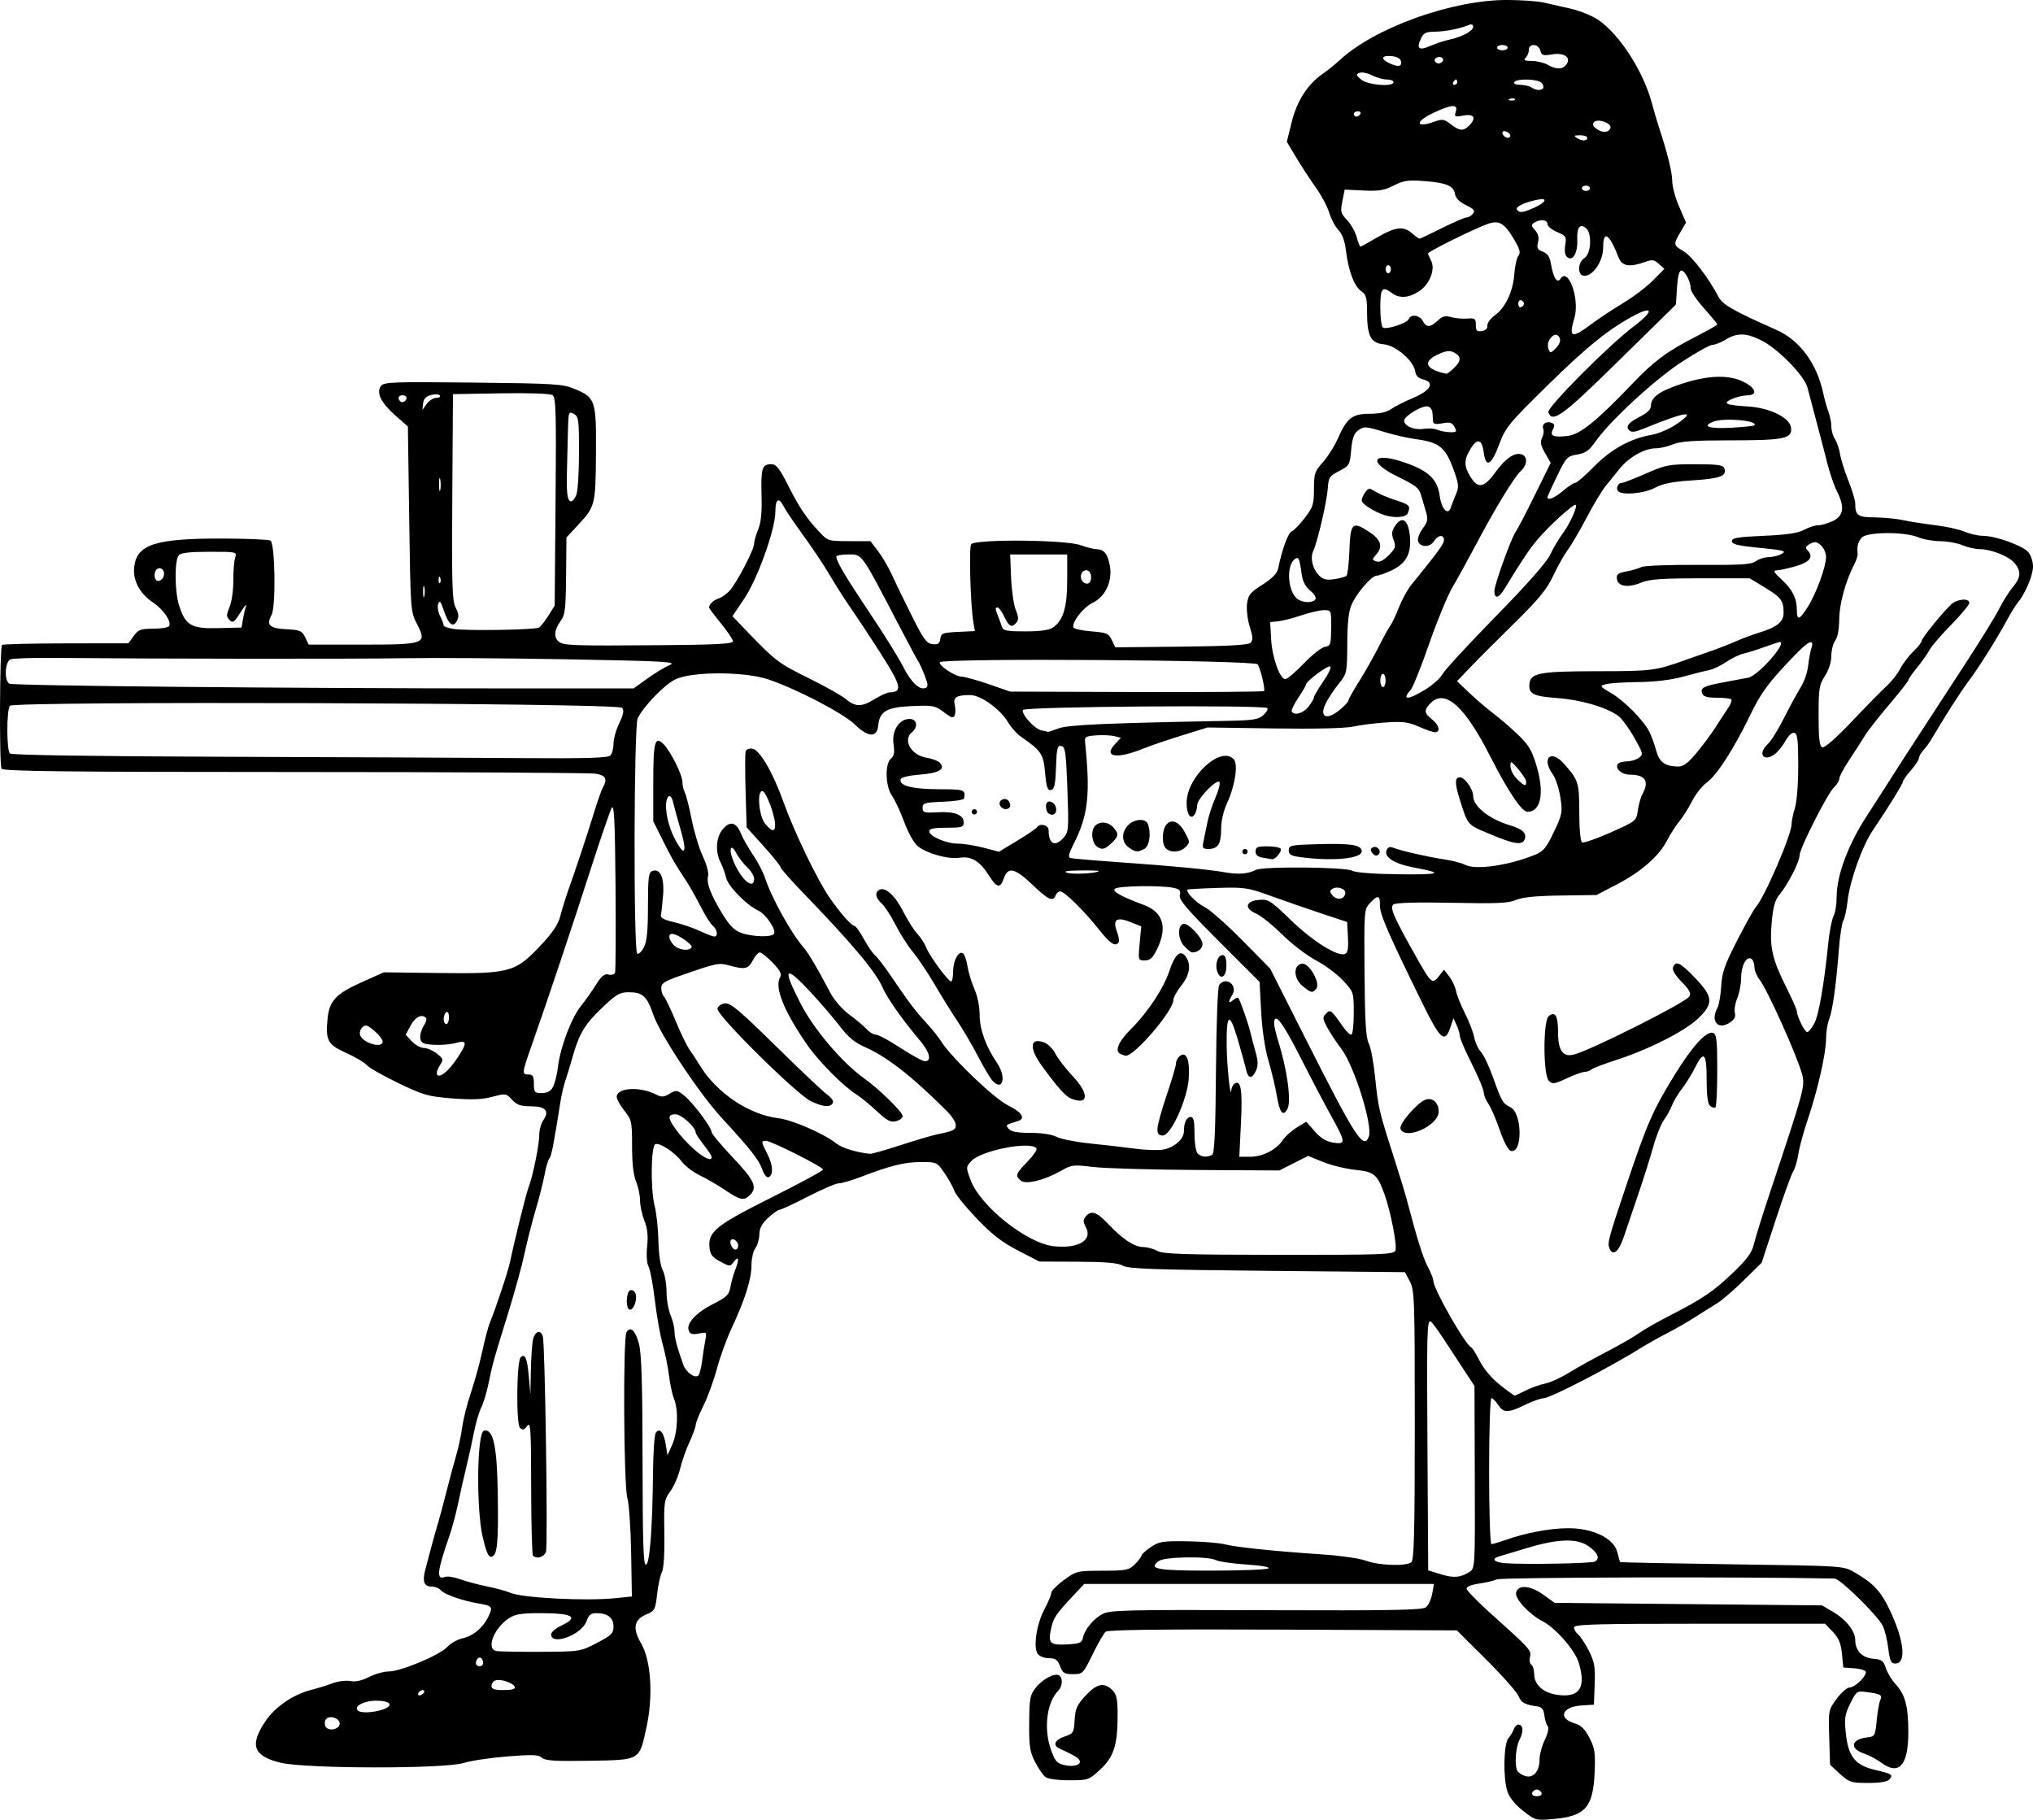 <?xml version="1.0" encoding="UTF-8" standalone="no"?>
<!-- Created with Inkscape (http://www.inkscape.org/) -->

<svg
   xmlns:dc="http://purl.org/dc/elements/1.1/"
   xmlns:cc="http://creativecommons.org/ns#"
   xmlns:rdf="http://www.w3.org/1999/02/22-rdf-syntax-ns#"
   xmlns:svg="http://www.w3.org/2000/svg"
   xmlns="http://www.w3.org/2000/svg"
   xmlns:sodipodi="http://sodipodi.sourceforge.net/DTD/sodipodi-0.dtd"
   xmlns:inkscape="http://www.inkscape.org/namespaces/inkscape"
   width="766.224"
   height="685.835"
   id="svg4508"
   version="1.1"
   inkscape:version="0.48.2 r9819"
   sodipodi:docname="New document 43">
  <defs
     id="defs4510" />
  <sodipodi:namedview
     id="base"
     pagecolor="#ffffff"
     bordercolor="#666666"
     borderopacity="1.0"
     inkscape:pageopacity="0.0"
     inkscape:pageshadow="2"
     inkscape:zoom="0.35"
     inkscape:cx="466.32943"
     inkscape:cy="426.65947"
     inkscape:document-units="px"
     inkscape:current-layer="layer1"
     showgrid="false"
     fit-margin-top="0"
     fit-margin-left="0"
     fit-margin-right="0"
     fit-margin-bottom="0"
     inkscape:window-width="1920"
     inkscape:window-height="1021"
     inkscape:window-x="0"
     inkscape:window-y="27"
     inkscape:window-maximized="1" />
  <g
     inkscape:label="Layer 1"
     inkscape:groupmode="layer"
     id="layer1"
     transform="translate(68.866,-175.475)">
    <path
       style="fill:#000000"
       d="m 505.152,857.935 c -2.982,-2.344 -5.142,-5.021 -5.897,-7.311 -1.662,-5.036 -1.418,-17.934 0.38,-20.033 0.78,-0.911 1.698,-2.444 2.039,-3.407 0.341,-0.962 1.099,-1.75 1.683,-1.75 1.87,0 2.118,2.544 0.542,5.566 -1.594,3.056 -2.049,10.119 -0.777,12.049 0.404,0.613 1.7,1.416 2.879,1.784 2.977,0.928 5.355,-1.744 5.355,-6.019 0,-1.912 0.894,-5.328 1.988,-7.591 1.228,-2.542 1.644,-4.53 1.088,-5.202 -0.495,-0.598 -1.052,-2.434 -1.238,-4.079 -0.235,-2.081 -0.947,-3.082 -2.338,-3.289 -5.176,-0.77 -6.326,-1.386 -7.392,-3.957 -0.63,-1.52 -6.119,-7.712 -12.198,-13.762 l -11.053,-10.999 -65.538,-0.282 c -45.086,-0.194 -65.937,0.049 -66.816,0.778 -0.702,0.583 -2.917,4.422 -4.92,8.531 -3.569,7.32 -3.719,7.471 -7.394,7.471 -3.249,0 -3.902,-0.401 -4.883,-3 -0.907,-2.404 -1.721,-3 -4.097,-3 -1.63,0 -3.532,-0.683 -4.225,-1.519 -1.894,-2.282 -0.62,-11.181 2.419,-16.896 1.428,-2.686 2.596,-5.487 2.596,-6.225 0,-0.738 2.138,-2.91 4.75,-4.826 4.653,-3.413 4.951,-3.485 14.545,-3.51 9.05,-0.023 9.982,-0.212 12.25,-2.479 1.35,-1.35 2.458,-2.812 2.461,-3.25 0.004,-0.438 1.565,-1.856 3.469,-3.153 3.127,-2.13 4.455,-2.343 13.743,-2.212 5.655,0.08 12.081,0.599 14.281,1.154 4.424,1.116 18.652,2.584 37,3.818 6.6,0.444 13.835,1.5 16.077,2.347 4.767,1.8 15.222,2.162 17.114,0.592 1.048,-0.87 1.31,-11.204 1.31,-51.73 0,-47.541 -0.114,-50.857 -1.868,-54.128 l -1.868,-3.484 -51.882,-0.5 c -42.546,-0.41 -52.332,-0.758 -54.382,-1.934 -1.839,-1.054 -6.337,-1.451 -17,-1.5 l -14.5,-0.066 -8.015,-4.143 c -6.106,-3.156 -9.832,-6.045 -15.644,-12.128 -4.196,-4.392 -7.963,-9.052 -8.372,-10.357 -0.409,-1.305 -2.053,-4.285 -3.654,-6.622 -2.881,-4.206 -2.973,-4.25 -8.925,-4.25 -6.139,0 -11.543,1.336 -22.65,5.598 -3.443,1.321 -7.155,2.402 -8.247,2.402 -1.093,0 -6.352,2.25 -11.688,5 -5.336,2.75 -10.175,5.002 -10.753,5.005 -0.578,0.003 -2.514,1.375 -4.301,3.051 -2.329,2.183 -3.259,3.952 -3.282,6.245 -0.018,1.76 -0.693,4.073 -1.5,5.14 -0.808,1.068 -1.468,4.008 -1.468,6.535 0,5.142 -2.502,13.044 -7.48,23.623 -1.837,3.904 -4.35,10.841 -5.584,15.414 -1.234,4.573 -3.519,10.829 -5.077,13.901 -1.558,3.072 -2.844,6.261 -2.856,7.086 -0.012,0.825 -1.072,3.754 -2.355,6.509 -1.283,2.755 -2.889,7.328 -3.569,10.162 -0.68,2.834 -2.335,6.642 -3.677,8.462 -2.313,3.135 -2.431,3.967 -2.243,15.838 0.12,7.633 -0.234,13.33 -0.908,14.578 -0.608,1.127 -1.423,4.859 -1.812,8.293 -0.664,5.872 -0.904,6.326 -4.037,7.635 -4.707,1.967 -5.309,5.3 -1.981,10.978 3.71,6.331 4.582,19.682 2.05,31.4 -2.77,12.82 -2.175,12.467 -21.546,12.791 -12.969,0.217 -16.678,-0.018 -17.914,-1.137 -1.281,-1.159 -3.608,-1.247 -13.035,-0.494 -6.312,0.504 -13.685,1.607 -16.385,2.451 -7.366,2.301 -59.942,2.221 -69.203,-0.105 -10.272,-2.58 -11.671,-6.729 -5.361,-15.9 3.553,-5.163 10.261,-9.756 16.68,-11.419 2.636,-0.683 6.468,-1.863 8.515,-2.623 2.047,-0.76 5.018,-1.122 6.603,-0.805 1.897,0.379 4.284,-0.14 6.988,-1.519 2.259,-1.153 5.609,-2.096 7.444,-2.096 4.548,0 19.215,-6.138 22.097,-9.248 1.288,-1.39 3.873,-2.851 5.744,-3.248 3.845,-0.815 7.422,-3.717 9.497,-7.705 2.091,-4.02 1.802,-4.56 -2.845,-5.309 -6.261,-1.009 -13.511,-3.498 -14.835,-5.094 -0.638,-0.768 -2.181,-1.397 -3.43,-1.397 -2.843,0 -3.571,-1.805 -2.471,-6.129 1.538,-6.049 3.788,-14.298 4.876,-17.871 0.586,-1.925 1.969,-7.1 3.073,-11.5 1.105,-4.4 2.741,-10.475 3.637,-13.5 0.895,-3.025 1.968,-8.003 2.384,-11.062 0.416,-3.059 1.888,-8.909 3.272,-13 1.384,-4.091 3.296,-11.038 4.249,-15.438 0.953,-4.4 2.184,-9.125 2.736,-10.5 2.639,-6.576 7.072,-19.919 7.806,-23.5 1.552,-7.566 6.127,-26.003 6.949,-28 1.482,-3.604 4.011,-15.924 4.008,-19.527 -10e-4,-1.94 0.672,-4.491 1.497,-5.669 2.475,-3.534 0.952,-5.304 -4.566,-5.304 -3.878,0 -5.313,-0.497 -7.147,-2.474 -2.238,-2.413 -2.422,-2.441 -7.492,-1.103 -3.847,1.015 -7.776,1.169 -15.118,0.592 -9.087,-0.714 -10.797,-1.203 -20.357,-5.813 -5.74,-2.769 -11.085,-5.816 -11.878,-6.771 -0.793,-0.955 -4.239,-2.992 -7.658,-4.526 -6.982,-3.133 -7.846,-4.698 -7.067,-12.805 0.658,-6.851 3.062,-9.453 12.748,-13.8 l 8.465,-3.798 20.499,0.259 c 26.811,0.339 28.99,-0.231 38.231,-9.998 5.005,-5.29 6.954,-8.184 7.847,-11.65 0.653,-2.536 1.989,-6.861 2.968,-9.611 2.935,-8.242 6.999,-20.5 9.617,-29 1.355,-4.4 2.901,-8.781 3.436,-9.736 1.785,-3.185 1.081,-4.484 -2.777,-5.122 -2.062,-0.341 -53.111,-0.625 -113.441,-0.631 -86.663,-0.009 -109.854,-0.273 -110.467,-1.261 -0.872,-1.406 -0.682,-45.744 0.2,-46.626 0.311,-0.311 11.154,-0.58 24.094,-0.598 l 23.528,-0.032 2.001,-2.747 c 1.752,-2.405 2.668,-2.747 7.359,-2.747 2.947,0 5.629,-0.439 5.961,-0.976 1.043,-1.688 -2.049,-6.231 -6.095,-8.957 -5.059,-3.407 -7.642,-8.363 -7.018,-13.464 1.024,-8.367 7.968,-10.61 32.782,-10.588 9.54,0.008 17.89,0.361 18.554,0.783 1.757,1.117 2.104,24.926 0.409,28.03 -2.08,3.808 -0.803,5.039 5.573,5.37 5.198,0.271 5.927,0.584 7.106,3.051 l 1.313,2.75 19.754,0 c 24.197,0 24.937,-0.268 21.128,-7.663 -2.482,-4.819 -2.493,-4.967 -2.991,-39.694 l -0.5,-34.857 -4.712,-4.143 c -5.424,-4.769 -7.29,-8.575 -5.442,-11.102 1.104,-1.51 4.349,-1.632 34.686,-1.3 31.227,0.341 33.803,0.506 38.468,2.457 7.714,3.226 8.041,4.244 7.884,24.509 -0.149,19.305 -0.246,19.683 -6.89,26.858 l -4.227,4.564 -0.138,14.436 c -0.121,12.724 -0.374,14.757 -2.134,17.145 -2.315,3.142 -2.565,6.073 -0.653,7.66 1.779,1.476 5.271,1.6 37.907,1.347 21.502,-0.167 27.75,-0.499 27.75,-1.473 0,-0.691 -2.025,-3.726 -4.5,-6.743 -2.475,-3.017 -4.493,-5.714 -4.485,-5.993 0.038,-1.255 1.66,-2.792 3.576,-3.389 1.151,-0.359 3.009,-1.657 4.129,-2.885 2.687,-2.945 9.279,-15.563 9.279,-17.761 0,-0.95 0.688,-3.374 1.529,-5.386 1.079,-2.582 1.453,-6.371 1.272,-12.872 -0.282,-10.147 0.204,-11.713 3.638,-11.713 1.897,0 3.066,1.469 6.404,8.047 4.324,8.523 6.708,12.068 11.807,17.56 3.076,3.313 3.339,3.393 11.166,3.393 l 8.016,0 2.871,3.75 c 1.579,2.062 3.893,6.005 5.143,8.761 1.25,2.756 4.63,9.731 7.513,15.5 4.47,8.947 5.626,10.535 7.864,10.798 2.092,0.246 2.69,-0.159 2.951,-2 0.297,-2.097 0.91,-2.337 6.679,-2.609 l 6.352,-0.3 -0.555,-3.2 c -1.108,-6.389 -1.739,-28.229 -0.852,-29.518 1.373,-1.998 35.363,-1.742 41.179,0.31 2.352,0.83 5.006,1.515 5.9,1.524 2.938,0.028 4.337,1.68 5.174,6.113 1.114,5.9 -1.626,11.822 -6.556,14.173 -3.446,1.643 -7.798,7.234 -7.162,9.198 0.178,0.55 3.21,1.225 6.738,1.5 5.795,0.452 6.541,0.767 7.731,3.26 l 1.317,2.76 24.892,-0.26 c 17.88,-0.187 25.233,-0.602 26.104,-1.474 0.95,-0.951 0.884,-2.25 -0.305,-6 -0.835,-2.632 -1.305,-6.514 -1.044,-8.625 0.414,-3.35 1.157,-4.276 5.841,-7.272 3.768,-2.41 5.53,-4.246 5.916,-6.161 1.411,-7.005 3.753,-13.396 5.098,-13.912 0.815,-0.313 3.034,-2.601 4.931,-5.086 3.096,-4.055 3.449,-5.167 3.449,-10.871 0,-5.8 0.293,-6.68 3.362,-10.106 1.849,-2.064 4.346,-5.997 5.549,-8.74 3.479,-7.934 5.478,-9.512 12.041,-9.512 3.729,0 6.429,-0.585 8.073,-1.75 1.358,-0.963 5.171,-2.889 8.473,-4.281 6.631,-2.796 8.176,-5.869 3.503,-6.964 -1.665,-0.39 -2.616,-1.395 -2.847,-3.006 -0.566,-3.942 -7.381,-9.816 -11.815,-10.183 -4.882,-0.405 -6.304,-3.09 -6.323,-11.942 -0.013,-5.615 -0.336,-6.841 -2.116,-8.023 -2.643,-1.755 -4.921,-7.675 -5.791,-15.053 -0.455,-3.853 -1.397,-6.475 -2.905,-8.079 -1.227,-1.307 -2.788,-4.245 -3.468,-6.53 -0.68,-2.285 -2.933,-6.524 -5.007,-9.421 -2.074,-2.896 -5.387,-7.966 -7.362,-11.266 l -3.591,-6 1.807,-7.362 c 1.963,-8 6.039,-14.372 11.653,-18.219 1.795,-1.23 4.637,-3.517 6.317,-5.083 13.245,-12.349 42.595,-22.893 63.447,-22.794 5.225,0.025 11.3,0.451 13.5,0.947 2.2,0.496 6.872,1.558 10.383,2.36 3.51,0.802 8.215,2.746 10.455,4.321 8.079,5.678 16.807,19.319 20.047,31.33 0.816,3.025 1.931,6.85 2.477,8.5 3.297,9.962 5.165,17.463 5.153,20.684 -0.008,2.026 1.163,6.4 2.603,9.719 l 2.617,6.035 -2.117,3.588 c -2.754,4.668 -2.711,4.926 1.197,7.232 3.148,1.857 9.516,10.146 13.058,16.996 1.611,3.115 5.387,5.29 21.85,12.586 8.921,3.954 15.338,12.674 17.78,24.16 0.468,2.2 1.333,5.267 1.924,6.815 0.591,1.548 1.074,4.036 1.074,5.527 0,1.492 0.608,3.6 1.35,4.685 0.743,1.085 1.605,3.601 1.916,5.592 0.311,1.991 1.729,6.526 3.15,10.078 1.421,3.553 2.584,7.4 2.584,8.549 0,4.59 0.918,5.251 7.357,5.297 3.379,0.024 8.168,0.489 10.643,1.033 2.475,0.544 7.875,1.391 12,1.882 4.125,0.491 9.173,1.601 11.218,2.467 2.045,0.866 5.21,1.575 7.035,1.575 4.678,0 14.915,3.711 16.997,6.162 0.963,1.133 1.75,3.571 1.75,5.418 0,3.296 -2.962,10.306 -5.736,13.577 -0.773,0.911 -2.611,3.881 -4.085,6.599 -3.999,7.377 -10.787,18.16 -14.631,23.244 -2.819,3.729 -8.972,13.364 -14.137,22.137 -0.599,1.017 -1.836,2.676 -2.75,3.685 -0.914,1.01 -1.661,2.347 -1.661,2.972 0,0.625 -1.35,2.674 -3,4.553 -1.65,1.879 -3.012,3.807 -3.028,4.285 -0.027,0.842 -5.408,9.547 -11.425,18.483 -3.911,5.808 -8.59,18.918 -9.416,26.385 -0.365,3.3 -1.096,6.675 -1.625,7.5 -0.529,0.825 -1.287,5.775 -1.686,11 -1.014,13.293 -2.379,23.012 -3.697,26.315 -0.618,1.548 -1.123,4.793 -1.123,7.211 0,5.509 -3.14,19.352 -6.912,30.474 -1.586,4.675 -3.177,10.525 -3.536,13 -0.359,2.475 -1.228,5.4 -1.93,6.5 -0.702,1.1 -3.665,9.297 -6.584,18.215 l -5.308,16.215 -6.75,6.661 c -3.712,3.664 -8.264,7.578 -10.115,8.699 -1.851,1.121 -5.615,3.482 -8.365,5.247 -2.75,1.765 -7.475,4.478 -10.5,6.029 -3.025,1.551 -7.3,3.948 -9.5,5.328 -11.648,7.303 -34.436,19.099 -36.972,19.138 -1.115,0.017 -4.278,1.138 -7.028,2.491 -6.304,3.101 -8.048,3.097 -10.092,-0.022 -0.901,-1.375 -2.036,-2.5 -2.523,-2.5 -0.492,-4e-5 -0.885,12.216 -0.885,27.5 0,15.125 0.393,27.5 0.874,27.5 0.481,0 2.815,-0.685 5.186,-1.521 7.823,-2.76 16.964,-4.479 23.822,-4.479 9.299,0 17.145,3.832 18.428,9 0.478,1.925 0.982,3.616 1.121,3.758 0.138,0.142 19.11,0.523 42.16,0.846 41.882,0.587 41.911,0.589 46.071,2.983 7.052,4.057 9.935,7.099 13.191,13.916 5.631,11.789 6.566,20.498 2.2,20.498 -1.576,0 -2.031,-1.002 -2.608,-5.75 -0.385,-3.162 -1.339,-7.008 -2.121,-8.545 -2.011,-3.955 -16.035,-17.698 -18.102,-17.741 -33.937,-0.703 -125.308,-0.478 -127.222,0.314 -1.375,0.569 -4.525,1.301 -7,1.628 -2.561,0.338 -4.5,1.122 -4.5,1.819 0,0.674 3.825,4.656 8.5,8.85 15.627,14.02 16.029,14.461 15.408,16.935 -0.314,1.25 -0.084,2.573 0.511,2.94 0.595,0.367 1.081,1.959 1.081,3.538 0,4.742 4.691,8.012 11.494,8.012 6.087,0 7.802,-3.945 5.318,-12.236 -1.436,-4.792 -8.728,-13.163 -13.699,-15.726 -4.945,-2.55 -10.383,-8.389 -9.948,-10.682 0.601,-3.168 5.288,-2.873 10.182,0.642 l 4.357,3.129 50.378,0.476 50.378,0.476 4.205,2.464 c 4.893,2.867 8.336,7.261 8.336,10.638 0,3.945 2.626,6.666 6.765,7.009 3.216,0.266 3.88,0.758 4.779,3.54 0.574,1.777 2.201,4.477 3.614,6 3.67,3.955 4.842,8.359 4.842,18.196 0,12.424 -3.483,16.382 -10.112,11.491 -1.766,-1.303 -4.674,-2.852 -6.461,-3.442 -5.703,-1.882 -5.08,-5.443 1.073,-6.137 2.886,-0.326 3.022,-0.566 3.576,-6.338 0.317,-3.3 0.926,-6.784 1.354,-7.742 0.858,-1.922 0.162,-2.313 -5.43,-3.048 -3.334,-0.438 -3.613,-0.233 -5.875,4.335 -2.082,4.203 -2.288,5.61 -1.668,11.395 0.92,8.594 3.538,11.889 10.799,13.593 6.651,1.56 7.095,1.839 5.67,3.555 -0.801,0.965 -3.35,1.411 -8.063,1.411 -6.452,0 -7.131,-0.218 -10.628,-3.421 l -3.735,-3.421 -0.316,-10.329 c -0.313,-10.235 -0.288,-10.367 2.837,-14.579 1.734,-2.337 3.935,-4.25 4.892,-4.25 1.904,0 6.088,-3.956 6.088,-5.757 0,-0.62 -1.913,-1.266 -4.25,-1.436 l -4.25,-0.308 -0.524,-5.209 c -0.398,-3.958 -1.224,-5.94 -3.437,-8.25 l -2.913,-3.041 -47.313,0 c -39.52,0 -47.313,0.227 -47.313,1.378 0,0.758 0.71,1.967 1.578,2.687 0.868,0.72 2.686,3.497 4.041,6.17 2.097,4.139 2.42,6.005 2.172,12.563 l -0.291,7.702 -4.67,0.302 c -7.417,0.479 -9.061,4.832 -2.549,6.75 2.373,0.699 3.829,2.131 5.538,5.448 2.017,3.914 2.271,5.623 1.948,13.123 -0.561,13.021 -3.514,16.389 -15.301,17.449 -6.905,0.621 -7.009,0.594 -11.672,-3.072 z m 6.955,-6.751 c -0.229,-0.688 -1.017,-1.25 -1.75,-1.25 -0.733,0 -1.521,0.562 -1.75,1.25 -0.248,0.744 0.461,1.25 1.75,1.25 1.289,0 1.998,-0.506 1.75,-1.25 z M 59.154,825.269 c 0.378,-1.981 -3.505,-3.527 -5.03,-2.002 -0.568,0.568 -0.749,1.769 -0.404,2.669 0.808,2.105 5.004,1.59 5.434,-0.667 z m 17.481,-6.025 c 2.795,-1.432 1.008,-2.811 -3.646,-2.811 -4.938,0 -9.031,2.371 -6.718,3.891 1.534,1.008 7.502,0.385 10.364,-1.081 z m 14.222,-5.811 c 0.34,-0.55 0.168,-1 -0.382,-1 -0.55,0 -1.278,0.45 -1.618,1 -0.34,0.55 -0.168,1 0.382,1 0.55,0 1.278,-0.45 1.618,-1 z m 34.271,-2.188 c -0.511,-1.534 -5.404,-3.167 -7.304,-2.438 -0.807,0.31 -1.467,1.252 -1.467,2.094 0,1.152 1.134,1.531 4.583,1.531 3.094,0 4.455,-0.386 4.188,-1.188 z m -11.961,-9.562 c -0.406,-2.108 -2.181,-1.975 -2.633,0.197 -0.189,0.906 0.363,1.553 1.323,1.553 1.03,0 1.52,-0.655 1.31,-1.75 z m 42.94,-7.014 c 5.517,-2.881 6.25,-3.611 6.25,-6.215 0,-3.282 -2.246,-5.021 -6.486,-5.021 -2.016,0 -2.861,0.697 -3.676,3.036 -1.783,5.114 -13.338,9.421 -13.338,4.972 0,-0.821 1.688,-2.287 3.75,-3.258 6.981,-3.287 4.483,-4.753 -8.082,-4.743 -6.806,0.005 -9.282,0.412 -11.527,1.891 -5.665,3.735 -8.728,11.473 -4.891,12.36 0.963,0.222 8.5,0.368 16.75,0.323 14.925,-0.081 15.031,-0.098 21.25,-3.345 z m 183.107,-1.736 c 0.598,-3.178 4.027,-7.388 7.472,-9.175 2.852,-1.479 9.067,-1.623 61.671,-1.427 46.912,0.174 58.834,-0.042 60.187,-1.09 0.928,-0.719 1.99,-2.995 2.361,-5.058 l 0.674,-3.75 -65.903,0 -65.903,0 -3.992,4.25 c -6.583,7.007 -7.564,8.439 -8.435,12.298 -1.306,5.793 -0.559,6.587 5.876,6.248 4.697,-0.248 5.677,-0.623 5.992,-2.296 z m -176.038,-15.139 6.112,-0.639 -0.282,-16.611 c -0.155,-9.136 -0.804,-18.411 -1.442,-20.611 -1.378,-4.755 -1.651,-60.25 -0.307,-62.372 1.524,-2.405 3.366,-0.675 4.708,4.423 0.962,3.65 1.315,15.273 1.348,44.283 0.035,31.005 0.309,39.246 1.294,38.921 1.433,-0.473 2.426,-13.536 2.643,-34.754 0.076,-7.425 0.531,-14.12 1.011,-14.878 1.388,-2.191 3.034,-0.362 3.766,4.186 l 0.675,4.193 1.801,-4 c 2.062,-4.577 2.401,-13.048 0.689,-17.185 -0.641,-1.548 -1.5,-5.515 -1.909,-8.815 -0.409,-3.3 -1.502,-8.7 -2.428,-12 -0.926,-3.3 -2.241,-10.725 -2.921,-16.5 -0.68,-5.775 -1.739,-11.437 -2.352,-12.582 -0.667,-1.245 -0.882,-4.336 -0.536,-7.688 0.412,-3.989 0.107,-6.784 -1.055,-9.689 -0.898,-2.245 -1.633,-5.663 -1.633,-7.594 0,-1.932 -0.675,-5.127 -1.5,-7.102 -0.985,-2.357 -1.5,-6.934 -1.5,-13.33 0,-9.344 -0.124,-9.896 -3.038,-13.563 -1.671,-2.102 -2.908,-4.494 -2.75,-5.316 0.627,-3.254 8.997,-3.599 14.788,-0.61 2.1,1.084 2.923,1.04 5.146,-0.273 2.477,-1.463 2.826,-1.422 5.463,0.653 3.189,2.508 10.309,11.978 10.358,13.776 0.018,0.651 3.632,4.987 8.032,9.635 8.147,8.606 9.332,11.207 6.429,14.11 -2.251,2.251 -3.608,1.989 -9.214,-1.784 -2.742,-1.846 -7.088,-4.373 -9.657,-5.616 -2.569,-1.243 -5.651,-3.587 -6.849,-5.208 -2.526,-3.416 -8.168,-7.167 -9.909,-6.586 -1.685,0.562 -1.896,16.944 -0.298,23.249 0.699,2.76 1.346,8.724 1.436,13.253 0.099,4.92 0.746,9.348 1.607,11 0.793,1.521 1.445,5.142 1.448,8.047 0,2.905 0.681,6.898 1.506,8.872 0.825,1.975 1.5,4.741 1.5,6.147 0,2.397 0.918,5.895 3.277,12.487 1.025,2.865 4.105,5.212 5.615,4.279 0.468,-0.289 1.125,-2.672 1.461,-5.296 0.336,-2.624 0.895,-6.232 1.242,-8.018 0.62,-3.189 0.576,-3.237 -2.466,-2.628 -2.371,0.474 -3.251,0.221 -3.75,-1.08 -1.033,-2.691 2.683,-6.76 9.171,-10.044 5.17,-2.617 6.007,-3.447 6.551,-6.5 0.343,-1.925 1.136,-4.767 1.762,-6.315 1.586,-3.924 1.365,-5.569 -0.429,-3.196 -1.501,1.986 -1.51,1.986 -5.218,0 -2.951,-1.58 -3.779,-2.659 -4.029,-5.245 -0.579,-6.007 2.277,-8.317 23.333,-18.868 10.715,-5.369 19.481,-10.108 19.481,-10.532 0,-0.988 -19.563,-10.844 -21.523,-10.844 -1.908,0 -1.874,0.303 0.582,5.117 2.145,4.204 2.269,7.954 0.285,8.607 -0.635,0.209 -1.653,-1.106 -2.261,-2.922 -1.173,-3.506 -4.568,-7.826 -15.113,-19.237 -8.59,-9.295 -23.413,-31.618 -25.975,-39.118 -2.382,-6.973 -3.998,-8.447 -9.261,-8.447 -3.361,0 -4.694,0.773 -9.914,5.75 -6.668,6.357 -8.761,9.839 -11.273,18.75 -0.93,3.3 -2.164,7.35 -2.742,9 -0.578,1.65 -1.405,5.25 -1.837,8 -2.526,16.059 -3.321,20.117 -4.144,21.157 -0.503,0.637 -1.305,3.337 -1.782,6 -0.477,2.663 -1.997,8.668 -3.379,13.343 -1.382,4.675 -3.27,12.1 -4.196,16.5 -0.926,4.4 -3.711,14.525 -6.188,22.5 -5.463,17.583 -5.834,18.916 -7.385,26.5 -0.675,3.3 -1.906,7.35 -2.736,9 -0.83,1.65 -2.077,5.925 -2.772,9.5 -0.695,3.575 -1.986,9.425 -2.871,13 -0.884,3.575 -2.255,9.65 -3.046,13.5 -0.791,3.85 -2.296,9.475 -3.345,12.5 -4.67,13.477 -4.992,16.654 -1.554,15.335 0.828,-0.318 3.401,0.098 5.718,0.923 2.317,0.826 6.912,2.048 10.212,2.717 3.3,0.669 7.125,1.717 8.5,2.33 4.426,1.972 28.656,3.223 39.819,2.057 z m -50.12,-23.089 c -2.514,-10.847 -2.148,-39.564 0.51,-40.074 3.521,-0.676 4.928,5.923 5.185,24.303 0.258,18.483 -0.198,22.84 -2.434,23.266 -1.063,0.202 -1.95,-1.835 -3.261,-7.494 z m 18.968,7.062 c -0.367,-0.367 -0.681,-11.954 -0.699,-25.75 -0.028,-22.303 -0.195,-24.868 -1.504,-23.137 -1.178,1.558 -1.721,1.696 -2.718,0.694 -1.493,-1.499 -1.258,-25.029 0.265,-26.552 1.634,-1.634 2.467,0.324 3.082,7.242 l 0.593,6.669 0.157,-8.625 c 0.087,-4.744 0.439,-10.031 0.782,-11.75 0.676,-3.381 2.928,-4.207 3.746,-1.375 0.833,2.884 1.948,78.669 1.193,81.05 -0.663,2.09 -3.463,2.967 -4.897,1.534 z m 36.017,-92.983 c -1.099,-1.099 -0.785,-6.169 0.428,-6.919 0.612,-0.378 1.501,-0.067 1.977,0.691 1.369,2.181 -0.81,7.823 -2.406,6.228 z m 316.933,99.11 c 2.093,-1.316 2.115,-1.724 2,-35.707 l -0.117,-34.376 -3.579,-5.439 c -1.968,-2.991 -5.565,-8.476 -7.992,-12.189 -2.427,-3.712 -4.702,-6.75 -5.055,-6.75 -1.276,0 -1.37,4.205 -1.095,48.7 l 0.28,45.2 4.72,1.435 c 4.967,1.51 7.353,1.317 10.837,-0.875 z m -75.808,-1.321 c 0.777,-0.493 -2.579,-1.085 -8.268,-1.459 -5.267,-0.346 -10.439,-1.091 -11.493,-1.655 -2.893,-1.549 -19.287,-1.303 -21.51,0.323 -4.154,3.038 -0.813,3.652 19.771,3.636 11.105,-0.008 20.78,-0.389 21.5,-0.845 z m 123.087,-2.575 c 1.934,-1.196 1.198,-3.118 -2.146,-5.604 -4.36,-3.241 -11.447,-3.104 -23.25,0.45 -4.95,1.491 -9.787,2.939 -10.75,3.217 -3.146,0.911 -1.84,2.251 2.5,2.565 7.514,0.544 32.505,0.077 33.646,-0.628 z m -26.06,-64.481 c 2.066,-1.054 5.311,-2.213 7.21,-2.576 1.899,-0.363 5.928,-2.188 8.953,-4.057 3.025,-1.868 9.543,-5.492 14.484,-8.051 4.941,-2.56 10.341,-5.662 12,-6.894 1.659,-1.232 6.841,-4.195 11.516,-6.585 12.494,-6.386 16.602,-9.177 24.081,-16.358 5.252,-5.042 6.963,-7.415 7.763,-10.765 0.565,-2.363 3.275,-11.047 6.023,-19.297 12.961,-38.911 13.3,-40.161 12.102,-44.611 -1.898,-7.05 -13.094,-31.916 -16.108,-35.774 -1.024,-1.312 -1.863,-3.423 -1.863,-4.691 0,-1.268 -0.518,-2.626 -1.152,-3.018 -1.837,-1.135 -3.848,2.609 -3.848,7.163 0,2.303 -0.651,5.746 -1.448,7.651 -0.796,1.906 -1.204,4.397 -0.906,5.537 0.383,1.466 -0.176,2.543 -1.912,3.68 -4.485,2.939 -7.376,-0.504 -4.669,-5.562 0.586,-1.096 1.229,-4.779 1.429,-8.184 0.302,-5.16 1.301,-8.023 5.999,-17.185 3.1,-6.046 6.241,-11.671 6.979,-12.5 3.355,-3.765 13.514,-27.282 13.541,-31.345 0.008,-1.189 0.58,-3.961 1.271,-6.161 0.722,-2.3 1.247,-9.092 1.235,-15.98 -0.017,-9.868 -0.287,-12.032 -1.529,-12.277 -0.876,-0.172 -2.301,1.175 -3.398,3.211 -1.039,1.93 -2.961,4.21 -4.27,5.068 -4.212,2.76 -6.048,-0.658 -2.213,-4.118 1.161,-1.048 3.908,-5.476 6.104,-9.839 2.196,-4.364 5.018,-9.559 6.272,-11.545 1.253,-1.986 2.502,-5.615 2.775,-8.066 0.273,-2.45 0.828,-5.468 1.234,-6.705 1.161,-3.539 -1.001,-2.724 -5.728,2.158 -10.461,10.806 -13.116,14.361 -17.501,23.435 -6.076,12.57 -12.467,22.451 -16.276,25.164 -1.675,1.193 -4.133,4.315 -5.463,6.938 -1.329,2.623 -3.505,6.071 -4.836,7.662 -1.33,1.591 -3.374,4.774 -4.541,7.074 -3,5.912 -9.74,11.85 -18.832,16.594 l -7.819,4.079 -13.5,0.194 c -9.411,0.135 -14.52,0.645 -16.869,1.682 -2.74,1.21 -7.221,1.409 -24,1.065 -13.076,-0.268 -21.176,-0.05 -22.118,0.596 -1.593,1.092 -0.103,4.523 8.869,20.422 5.257,9.316 5.787,9.75 8.172,6.686 l 1.946,-2.5 1.962,2.5 c 1.079,1.375 2.236,3.85 2.571,5.5 0.335,1.65 1.868,5.475 3.408,8.5 1.539,3.025 3.089,7.053 3.444,8.952 0.355,1.899 1.49,4.374 2.522,5.5 1.032,1.126 3.063,5.374 4.514,9.44 3.329,9.327 3.716,9.994 6.659,11.461 4.401,2.193 4.625,17.318 0.245,16.47 -1.073,-0.207 -2.603,-3.011 -4.284,-7.849 -1.438,-4.14 -3.386,-8.627 -4.329,-9.973 -0.942,-1.345 -1.713,-3.255 -1.713,-4.243 0,-0.989 -2.025,-5.83 -4.5,-10.758 -2.475,-4.928 -4.5,-9.623 -4.5,-10.433 0,-0.81 -0.544,-2.667 -1.209,-4.127 l -1.209,-2.654 -1.129,3.357 c -2.121,6.303 -3.779,4.863 -10.749,-9.342 -12.764,-26.012 -15.915,-33.284 -15.84,-36.551 0.089,-3.868 -0.75,-4.064 -3.748,-0.873 -2.193,2.334 -2.23,2.803 -2.054,26.25 0.136,18.234 0.51,24.522 1.582,26.618 0.772,1.51 1.843,7.135 2.38,12.5 1.158,11.563 1.495,13.033 6.712,29.255 2.211,6.875 4.554,14.525 5.206,17 3.991,15.145 6.124,21.958 7.97,25.461 1.149,2.179 2.088,4.554 2.088,5.279 0,3.017 11.991,24.096 14.281,25.104 0.429,0.189 1.896,2.544 3.258,5.233 1.478,2.916 4.529,6.511 7.559,8.906 2.795,2.209 5.284,4.017 5.531,4.017 0.248,0 2.141,-0.862 4.207,-1.917 z m 31.467,-53.737 c -0.73,-1.903 -0.218,-3.799 6.177,-22.847 8.123,-24.194 10.182,-28.913 18.549,-42.5 6.58,-10.686 12.005,-16.585 14.406,-15.664 1.313,0.504 1.566,2.758 1.566,13.966 0,7.351 -0.296,13.661 -0.658,14.023 -0.362,0.362 -1.262,0.157 -2,-0.456 -0.94,-0.78 -1.342,-3.798 -1.342,-10.075 0,-10.068 -1.083,-11.064 -4.5,-4.138 -1.1,2.23 -3.237,5.663 -4.749,7.63 -1.512,1.967 -3.211,4.791 -3.775,6.275 -0.564,1.484 -1.942,3.986 -3.062,5.558 -1.12,1.573 -2.94,6.126 -4.044,10.119 -1.105,3.993 -3.621,11.985 -5.592,17.76 -1.971,5.775 -4.454,13.088 -5.519,16.25 -1.934,5.744 -4.177,7.429 -5.456,4.097 z m -78.68,-44.887 c -0.682,-1.779 6.456,-10.033 9.517,-11.005 2.658,-0.844 4.86,1.21 4.86,4.531 0,5.269 -12.653,10.966 -14.377,6.474 z m 55.894,-18.086 c -2.149,-2.149 -2.2,-22.563 -0.061,-24.338 2.449,-2.032 3.544,-0.193 3.544,5.951 0,6.946 1.784,9.524 5.894,8.521 6.213,-1.517 42.1,-19.551 43.583,-21.902 0.752,-1.193 0.081,-2.475 -2.882,-5.51 -2.473,-2.532 -3.646,-4.521 -3.26,-5.526 1.009,-2.629 2.689,-1.814 8.294,4.019 6.866,7.146 7.049,9.652 1.121,15.331 -4.96,4.752 -18.656,11.695 -30.75,15.588 -4.675,1.505 -8.928,3.131 -9.45,3.613 -0.522,0.482 -1.647,0.881 -2.5,0.887 -0.853,0.005 -3.905,1.106 -6.783,2.446 -4.678,2.178 -5.394,2.275 -6.75,0.919 z m -57.823,63.979 c 0.734,-1.913 -1.781,-14.808 -4.165,-21.354 -2.704,-7.424 -3.79,-8.32 -10.992,-9.065 -3.548,-0.367 -8.992,-1.699 -12.096,-2.959 l -5.645,-2.291 -5.417,2.743 -5.417,2.743 -31.231,-0.181 c -17.177,-0.1 -34.748,-0.614 -39.047,-1.142 -7.346,-0.903 -8.067,-0.816 -12,1.439 -6.212,3.562 -13.281,5.294 -15.178,3.72 -2.194,-1.821 -1.935,-2.563 2.484,-7.115 2.195,-2.262 3.743,-4.512 3.441,-5.001 -1.817,-2.941 -20.713,0.653 -24.472,4.654 -2.152,2.291 -2.157,2.374 -0.412,7.137 3.635,9.92 21.334,24.019 31.452,25.055 9.231,0.946 14.659,-2.268 12.053,-7.137 -1.1,-2.055 -1.115,-2.82 -0.081,-4.065 2.06,-2.482 4.134,-1.803 8.458,2.768 5.543,5.859 9.832,8.691 13.224,8.734 1.565,0.019 3.971,0.679 5.346,1.465 2.058,1.177 10.144,1.435 45.781,1.465 39.278,0.032 43.34,-0.117 43.913,-1.611 z m -247.694,-1.795 c 0,-1.593 -1.814,-3.078 -2.69,-2.202 -0.823,0.823 0.462,3.643 1.659,3.643 0.567,0 1.031,-0.648 1.031,-1.441 z m -10,-33.422 c 0,-0.474 -1.35,-2.561 -3,-4.638 -1.65,-2.076 -3,-4.129 -3,-4.561 0,-2.025 -5.375,-6.939 -7.589,-6.939 -3.105,0 -3.044,1.455 0.246,5.906 5.11,6.913 13.343,13.226 13.343,10.232 z m 188.667,-0.91 c 0.839,-0.534 1.234,-9.446 1.408,-31.735 0.14,-17.965 0.647,-31.518 1.206,-32.243 2.645,-3.429 7.186,0.173 4.877,3.869 -1.604,2.568 -1.447,3.366 0.366,1.861 0.838,-0.696 1.702,-1.087 1.92,-0.869 0.648,0.648 3.648,9.119 4.564,12.889 0.468,1.925 1.394,5.437 2.057,7.805 0.898,3.204 0.921,4.93 0.092,6.75 -1.469,3.224 -2.978,3.1 -3.712,-0.305 -0.326,-1.512 -1.761,-6.704 -3.188,-11.536 -3.091,-10.464 -4.258,-9.822 -4.155,2.286 0.066,7.721 1.444,20.856 1.763,16.809 0.073,-0.93 0.634,-2 1.245,-2.378 2.38,-1.471 2.992,2.337 2.381,14.819 l -0.624,12.75 4.198,0 c 4.674,0 9.853,-2.701 12.279,-6.404 0.854,-1.303 3.172,-3.37 5.151,-4.594 l 3.599,-2.224 3.202,3.655 c 2.249,2.567 4.318,3.83 6.952,4.242 4.866,0.762 4.797,-0.08 -0.823,-10.175 -2.45,-4.4 -7.703,-14.412 -11.675,-22.25 -6.609,-13.042 -9.744,-17.06 -9.757,-12.5 -0.003,0.963 0.635,3.775 1.417,6.25 3.497,11.064 5.155,23.072 3.59,25.997 -1.646,3.076 -2.951,1.415 -4.017,-5.115 -0.483,-2.96 -1.869,-8.757 -3.081,-12.882 -1.37,-4.665 -2.43,-11.731 -2.803,-18.693 l -0.601,-11.193 -15.296,-15.307 c -12.329,-12.339 -15.192,-15.72 -14.762,-17.434 0.439,-1.75 -0.019,-2.238 -2.579,-2.75 -4.704,-0.941 -20.166,-0.717 -21.798,0.316 -1.445,0.914 2.079,2.922 10.805,6.155 7.276,2.696 9.008,8.395 5.04,16.591 -1.654,3.417 -2.622,4.316 -4.645,4.316 -2.537,0 -2.551,-0.046 -1.957,-6.41 l 0.599,-6.41 -4.103,-1.642 c -5.191,-2.077 -6.774,-0.942 -5.051,3.622 0.65,1.723 0.945,3.517 0.655,3.986 -1.171,1.895 -3.213,0.581 -7.454,-4.796 -5.463,-6.926 -13.004,-14.351 -14.577,-14.351 -0.641,0 -1.424,0.675 -1.74,1.5 -0.97,2.527 -2.724,1.723 -8.724,-4 -6.608,-6.303 -9.227,-6.911 -10.765,-2.5 -1.393,3.997 -2.631,3.783 -5.634,-0.975 -3.433,-5.439 -6.696,-7.42 -11.055,-6.713 -4.156,0.674 -12.177,-1.515 -15.698,-4.284 -1.47,-1.156 -3.614,-4.948 -5.167,-9.139 -1.46,-3.94 -3.542,-8.409 -4.626,-9.931 -2.498,-3.508 -2.733,-12.08 -0.386,-14.029 1.192,-0.99 1.431,-2.337 0.966,-5.444 -0.75,-4.999 2.099,-9.486 6.022,-9.486 2.813,0 3.365,2.977 0.927,5 -3.59,2.979 -0.306,8.688 5.536,9.622 2.16,0.345 4.456,1.266 5.103,2.045 1.963,2.365 -0.615,3.786 -7.858,4.333 -3.804,0.287 -6.789,1.003 -7.013,1.682 -0.803,2.439 4.185,3.775 14.232,3.813 9.941,0.037 10.173,0.12 9.65,3.463 -0.083,0.527 -3.638,1.089 -7.9,1.25 -6.986,0.263 -7.75,0.489 -7.75,2.292 0,1.803 0.557,1.968 5.669,1.671 6.407,-0.372 9.831,0.974 9.831,3.864 0,1.752 -0.705,1.965 -6.5,1.965 -4.704,0 -6.5,0.363 -6.5,1.315 0,1.899 6.438,4.685 10.824,4.685 2.066,0 6.392,0.687 9.613,1.526 l 5.857,1.526 6.872,-4.152 c 3.779,-2.284 7.115,-4.545 7.412,-5.026 1.063,-1.72 4.422,-0.926 4.422,1.044 0,5.264 2.412,6.471 5.658,2.832 1.888,-2.117 1.973,-3.195 1.424,-18.239 -0.511,-14.007 -0.795,-16.029 -2.291,-16.315 -1.482,-0.283 -1.747,0.773 -2,7.978 -0.234,6.67 -0.607,8.364 -1.893,8.61 -1.295,0.247 -1.72,-0.994 -2.221,-6.489 -0.653,-7.158 -1.379,-8.237 -9.196,-13.675 -1.486,-1.034 -3.612,-3.421 -4.723,-5.304 -2.946,-4.993 -10.335,-10.316 -14.321,-10.316 -5.118,0 -6.511,0.862 -5.823,3.602 0.33,1.316 0.331,3.096 0.002,3.954 -0.504,1.313 -1.151,1.139 -4.088,-1.101 -3.253,-2.481 -4.058,-2.637 -11.905,-2.308 -9.568,0.402 -12.307,1.942 -12.819,7.208 -0.465,4.782 -3.722,4.695 -8.801,-0.234 -4.406,-4.276 -22.127,-13.506 -32.723,-17.044 -9.013,-3.01 -28.736,-3.003 -34.964,0.012 -4.077,1.974 -11.693,9.812 -14.181,14.596 -1.45,2.788 -1.622,87.898 -0.179,88.789 0.526,0.325 1.651,-0.751 2.5,-2.391 1.15,-2.224 1.542,-6.182 1.542,-15.564 0,-10.752 0.239,-12.673 1.645,-13.212 2.962,-1.136 4.583,2.541 4.054,9.194 -0.262,3.3 -0.639,6.644 -0.838,7.431 -0.253,1.005 1.207,1.793 4.9,2.645 2.893,0.667 7.276,2.161 9.739,3.319 2.463,1.158 4.934,2.105 5.489,2.105 1.561,0 1.196,-2.602 -0.571,-4.068 -0.87,-0.722 -2.953,-4.04 -4.63,-7.372 -1.677,-3.333 -4.244,-7.86 -5.704,-10.06 -4.154,-6.256 -4.893,-7.543 -8.603,-14.972 l -3.481,-6.972 0,-14.719 c 0,-15.41 0.645,-17.705 3.994,-14.209 2.67,2.788 7.006,11.53 7.006,14.127 0,1.249 0.409,3.053 0.908,4.008 0.5,0.955 1.668,5.561 2.596,10.236 0.928,4.675 2.815,10.889 4.192,13.81 1.378,2.92 2.268,6.214 1.98,7.318 -0.705,2.696 0.874,6.931 5.292,14.199 2.719,4.472 4.565,6.365 7.103,7.282 4.228,1.528 11.589,1.749 12.44,0.373 0.944,-1.528 -3.106,-7.476 -5.985,-8.788 -4.33,-1.973 -11.361,-9.162 -12.056,-12.329 -0.362,-1.65 -1.289,-4.207 -2.058,-5.682 -2.141,-4.104 -1.774,-9.651 0.841,-12.69 2.76,-3.209 5.06,-2.594 6.85,1.83 0.707,1.748 2.738,5.315 4.514,7.927 1.775,2.612 3.775,6.437 4.443,8.5 2.403,7.418 9.78,20.793 14.478,26.251 2.068,2.402 4.818,7.041 10.244,17.281 1.458,2.751 4.491,6.218 7.144,8.165 2.535,1.861 5.459,4.322 6.497,5.469 1.038,1.147 2.626,2.085 3.528,2.085 0.903,0 5.069,2.25 9.258,5 4.189,2.75 8.331,5 9.204,5 2.584,0 1.821,-3.362 -1.717,-7.57 -7.029,-8.361 -12.483,-16.117 -14.407,-20.487 -2.55,-5.793 -11.703,-16.675 -29.539,-35.118 -4.812,-4.976 -8.75,-9.433 -8.75,-9.903 0,-0.47 -2.882,-4.055 -6.404,-7.965 l -6.404,-7.11 -0.395,-13.673 c -0.217,-7.52 -0.203,-14.259 0.031,-14.976 0.234,-0.717 1.355,-1.167 2.491,-1 2.796,0.41 7.764,8.922 11.794,20.208 3.958,11.085 12.777,29.38 17.296,35.884 4.12,5.929 8.334,10.711 9.438,10.711 0.458,0 2.026,2.192 3.485,4.871 1.458,2.679 3.374,5.471 4.258,6.204 0.883,0.733 3.605,4.279 6.047,7.879 6.781,9.996 8.976,12.903 13.207,17.494 2.142,2.323 4.715,5.536 5.717,7.138 3.816,6.098 19.912,21.481 25.187,24.071 5.161,2.534 6.704,4.951 3.75,5.874 -4.877,1.524 -4.773,1.435 -3.49,2.98 0.876,1.055 3.249,1.488 8.162,1.488 4.207,0 8.068,0.59 9.833,1.503 1.598,0.827 7.313,1.952 12.7,2.501 5.387,0.549 12.944,1.424 16.794,1.944 3.85,0.52 8.575,0.689 10.5,0.375 4.292,-0.7 8,-3.905 8,-6.916 0,-3.287 1.022,-5.407 2.607,-5.407 1.043,0 1.393,1.582 1.393,6.3 0,3.567 0.521,6.821 1.2,7.5 1.351,1.351 3.723,1.537 5.467,0.427 z m -20.667,-9.713 c 0,-1.367 1.572,-7.105 3.493,-12.75 1.921,-5.645 3.496,-10.997 3.5,-11.892 0.004,-0.895 0.623,-2.138 1.375,-2.762 2.496,-2.071 3.907,1.243 3.467,8.143 -0.512,8.045 -6.712,21.747 -9.841,21.747 -1.457,0 -1.994,-0.669 -1.994,-2.486 z m -32.563,-11.464 c -2.137,-0.877 -5.053,-4.147 -10.981,-12.309 -4.948,-6.813 -4.528,-10.86 0.912,-8.791 1.395,0.53 3.291,2.446 4.213,4.257 0.923,1.811 3.901,5.662 6.618,8.558 6.241,6.65 5.841,10.997 -0.763,8.285 z m -29.657,-6.776 c -0.865,-0.976 -3.332,-5.149 -5.482,-9.274 -2.15,-4.125 -5.684,-10.149 -7.854,-13.388 -2.17,-3.238 -5.97,-9.362 -8.445,-13.608 -2.475,-4.246 -6.125,-9.697 -8.111,-12.112 -1.986,-2.415 -4.974,-7.092 -6.641,-10.392 -1.667,-3.3 -3.979,-6.857 -5.139,-7.905 -2.315,-2.091 -2.712,-4.105 -1.014,-5.154 2.184,-1.349 6.029,2.058 9.023,7.994 1.682,3.336 4.115,7.19 5.407,8.565 1.291,1.375 2.812,3.727 3.378,5.226 1.156,3.061 8.189,12.629 9.347,12.717 0.412,0.031 0.75,-1.657 0.75,-3.752 0,-4.097 2.055,-7.893 3.717,-6.866 0.561,0.347 1.325,2.534 1.697,4.86 0.372,2.326 1.556,6.218 2.631,8.649 1.13,2.554 1.955,6.634 1.955,9.665 0,5.531 2.321,11.937 6.621,18.273 3.607,5.315 2.034,10.87 -1.84,6.501 z m 48.469,-9.937 c -2.55,-1.029 -1.106,-4.577 3.899,-9.582 6.28,-6.28 12.182,-15.224 14.347,-21.742 2.087,-6.284 4.18,-8.179 6.113,-5.535 2.207,3.018 1.635,6.941 -1.608,11.021 -1.65,2.076 -3,4.526 -3,5.444 0,4.119 -14.977,21.521 -18.054,20.977 -0.245,-0.043 -1.009,-0.306 -1.696,-0.583 z m 36.25,-31.338 c -0.851,-2.68 0.293,-6 2.067,-6 1.005,0 1.433,1.195 1.433,4 0,4.349 -2.331,5.682 -3.5,2 z m -12.402,-9.396 c -2.411,-2.566 -2.624,-7.613 -0.353,-8.359 1.741,-0.572 7.255,5.183 7.255,7.571 0,1.746 -1.765,3.184 -3.907,3.184 -0.409,0 -1.757,-1.078 -2.995,-2.396 z M 297.357,481.434 c 0,-0.55 0.45,-1 1,-1 0.55,0 1,0.45 1,1 0,0.55 -0.45,1 -1,1 -0.55,0 -1,-0.45 -1,-1 z m 28.667,0.333 c -0.367,-0.367 -0.667,-1.525 -0.667,-2.573 0,-2.725 3.416,-1.831 3.82,1 0.308,2.157 -1.611,3.115 -3.153,1.573 z m -18.043,-2.871 c -0.757,-1.973 2.286,-3.227 3.411,-1.406 0.458,0.741 0.611,1.707 0.34,2.146 -0.829,1.341 -3.126,0.888 -3.751,-0.74 z M 270.55,607.063 c 5.669,-1.854 11.882,-3.688 13.807,-4.075 6.19,-1.245 7,-1.655 7,-3.551 0,-1.024 -1.498,-3.356 -3.33,-5.183 -13.357,-13.322 -22.48,-20.436 -31.097,-24.246 -3.661,-1.619 -6.239,-3.768 -9.192,-7.663 -2.257,-2.977 -7.133,-8.675 -10.836,-12.662 -10.091,-10.866 -11.116,-9.751 -3.909,4.25 4.872,9.466 15.687,22.169 23.765,27.915 5.705,4.058 14.599,12.759 14.599,14.281 0,0.696 -1.136,1.55 -2.524,1.899 -2.054,0.516 -3.408,-0.194 -7.275,-3.81 -2.613,-2.444 -6.09,-5.282 -7.726,-6.308 -4.866,-3.048 -14.286,-12.569 -18.529,-18.727 -8.969,-13.018 -12.435,-21.853 -10.049,-25.62 0.604,-0.953 -0.277,-2.549 -2.898,-5.25 -2.071,-2.134 -4.257,-3.88 -4.857,-3.88 -0.6,0 -1.789,1.35 -2.643,3 -1.683,3.255 -3,3.544 -8.8,1.933 -4.049,-1.124 -4.607,-1.009 -18.45,3.805 -5.998,2.086 -7.25,2.896 -7.25,4.692 0,1.194 0.454,2.624 1.009,3.179 0.555,0.555 2.561,4.745 4.458,9.312 1.897,4.567 4.256,9.426 5.241,10.798 0.985,1.372 2.735,4.041 3.887,5.93 6.264,10.27 18.409,18.451 29.405,19.808 5.508,0.68 17.291,5.802 22.002,9.564 2.101,1.678 7.82,3.421 12.691,3.869 0.656,0.06 5.831,-1.407 11.5,-3.261 z M 236.857,590.555 c -5.287,-2.425 -35.754,-32.553 -35.307,-34.914 0.183,-0.963 1.418,-1.836 2.834,-2.002 2.065,-0.242 5.45,2.597 19.076,16 9.111,8.962 17.846,17.219 19.41,18.349 1.727,1.248 2.555,2.525 2.106,3.25 -1.028,1.664 -3.447,1.46 -8.12,-0.684 z m 210.175,13.283 c 1.58,-4.117 -5.5,-26.711 -10.367,-33.088 -1.829,-2.397 -4.219,-6.023 -5.31,-8.059 -1.794,-3.348 -1.835,-3.847 -0.426,-5.229 1.676,-1.645 1.82,-1.529 6.725,5.425 0.988,1.401 2.226,2.547 2.75,2.547 0.525,0 0.953,-3.603 0.953,-8.022 0,-7.969 -0.027,-8.051 -3.998,-12.36 -2.199,-2.385 -6.811,-5.825 -10.25,-7.645 -3.439,-1.819 -9.177,-6.207 -12.752,-9.75 -3.575,-3.544 -7.992,-7.087 -9.815,-7.874 -4.584,-1.978 -3.979,-4.741 1.131,-5.163 3.548,-0.293 4.339,0.211 11.992,7.637 8.148,7.906 17.577,13.819 20.345,12.757 1.085,-0.416 1.374,-2.002 1.149,-6.306 l -0.3,-5.75 -9.5,-3.149 c -5.225,-1.732 -13.775,-4.694 -19,-6.582 -8.996,-3.251 -10.079,-3.416 -20.422,-3.108 -6.007,0.179 -11.059,0.463 -11.227,0.631 -0.823,0.823 3.203,4.926 6.469,6.592 2.028,1.035 8.411,6.675 14.184,12.535 l 10.496,10.654 13.737,27.202 c 18.425,36.486 21.484,41.199 23.438,36.106 z m -25.006,-56.792 c -3.428,-2.804 -3.531,-7.927 -0.169,-8.384 2.677,-0.363 7.085,7.361 5.376,9.421 -1.473,1.775 -1.866,1.696 -5.207,-1.037 z m -282.497,38.138 c 0.683,-1.238 1.545,-4.725 1.915,-7.75 0.905,-7.405 5.043,-18.332 8.646,-22.828 1.618,-2.02 4.174,-5.629 5.679,-8.02 2.098,-3.333 3.2,-4.226 4.724,-3.828 1.093,0.286 2.191,-0.012 2.441,-0.662 0.249,-0.65 0.334,-15.352 0.189,-32.672 -0.208,-24.746 -0.517,-31.052 -1.442,-29.443 -0.647,1.126 -4.351,11.926 -8.231,24 -6.946,21.617 -15.968,48.546 -22.011,65.7 -3.639,10.33 -3.681,10.752 -1.082,10.752 1.619,0 2,0.667 2,3.5 0,3.213 0.243,3.5 2.965,3.5 2.04,0 3.352,-0.702 4.207,-2.25 z m -36.041,-10.939 c 3.879,-5.847 3.758,-6.895 -0.656,-5.676 -1.938,0.535 -5.651,0.836 -8.25,0.669 -3.987,-0.256 -4.774,-0.646 -5.037,-2.495 -0.172,-1.205 0.393,-3.266 1.254,-4.58 0.861,-1.314 1.264,-2.691 0.895,-3.059 -1.602,-1.602 -4.021,-0.412 -5.773,2.841 l -1.891,3.511 2.338,2.489 c 1.286,1.369 3.324,2.489 4.529,2.489 1.205,0 3.397,0.948 4.87,2.108 2.551,2.006 2.603,2.224 1.093,4.528 -0.872,1.331 -1.313,2.863 -0.979,3.403 0.92,1.488 4.352,-1.321 7.607,-6.228 z m -28.131,-6.222 c 0,-0.776 -1.418,-2.604 -3.151,-4.063 -2.685,-2.26 -3.356,-2.447 -4.537,-1.266 -0.762,0.762 -1.117,2.083 -0.79,2.936 1.169,3.046 8.478,5.109 8.478,2.393 z m 539.579,-6.839 c 1.699,-3.2 3.673,-14.551 5.26,-30.25 0.445,-4.4 1.338,-8.983 1.985,-10.184 0.647,-1.201 1.176,-4.441 1.176,-7.198 0,-8.11 4.22,-19.521 11.215,-30.323 3.457,-5.338 7.635,-11.844 9.285,-14.459 1.65,-2.614 3.9,-6.138 5,-7.83 5.86,-9.016 15.066,-23.155 23.611,-36.263 5.286,-8.109 10.774,-17.042 12.195,-19.851 1.421,-2.809 3.733,-6.474 5.139,-8.144 3.02,-3.59 3.175,-5.925 0.597,-9.016 -2.143,-2.57 -8.86,-5.232 -13.2,-5.232 -1.599,0 -4.522,-0.675 -6.496,-1.5 -1.975,-0.825 -5.73,-1.5 -8.346,-1.5 -2.616,0 -6.371,-0.675 -8.346,-1.5 -5.01,-2.093 -18.966,-2.046 -21.083,0.071 -1.489,1.489 -2.003,3.405 -1.652,6.154 0.086,0.674 -0.499,2.493 -1.3,4.042 -3.269,6.321 -5.622,14.937 -5.652,20.698 -0.02,3.713 -0.597,6.781 -1.5,7.976 -0.808,1.068 -1.468,3.665 -1.468,5.771 0,2.347 -0.932,5.275 -2.407,7.559 -2.183,3.382 -2.406,4.779 -2.395,15.05 0.009,8.731 0.329,11.444 1.401,11.855 0.859,0.33 5.112,-3.392 11.145,-9.753 5.366,-5.657 11.265,-11.667 13.11,-13.355 1.845,-1.688 4.166,-4.644 5.158,-6.569 0.992,-1.925 3.196,-4.822 4.896,-6.437 1.7,-1.615 3.092,-3.367 3.092,-3.892 0,-1.057 8.178,-11.164 11.263,-13.921 2.269,-2.027 6.737,-2.345 6.737,-0.48 0,0.699 -3.081,4.411 -6.846,8.25 -3.766,3.839 -7.435,8.105 -8.155,9.48 -0.72,1.375 -2.814,4.346 -4.654,6.603 -1.839,2.257 -3.345,4.421 -3.345,4.81 0,0.389 -3.263,4.545 -7.25,9.236 -3.987,4.691 -8.101,9.952 -9.14,11.69 -1.04,1.738 -3.627,5.762 -5.75,8.942 -2.123,3.18 -3.86,6.425 -3.86,7.211 0,0.786 -0.876,2.245 -1.946,3.242 -2.515,2.343 -13.052,23.148 -13.053,25.773 -10e-4,2.384 -4.36,10.882 -7.534,14.69 -1.718,2.061 -2.414,4.555 -2.946,10.567 -0.83,9.372 0.14,13.638 5.582,24.554 2.144,4.3 3.897,8.252 3.897,8.782 0,1.937 2.926,7.9 3.876,7.9 0.538,0 1.754,-1.462 2.703,-3.25 z m -514.579,-2.309 c 0,-1.451 -0.433,-2.292 -1,-1.941 -0.55,0.34 -1,1.491 -1,2.559 0,1.068 0.45,1.941 1,1.941 0.55,0 1,-1.152 1,-2.559 z m 91.447,-26.356 c 0.591,-0.956 -5.349,-5.085 -7.315,-5.085 -1.645,0 -1.387,2.061 0.523,4.171 1.739,1.922 5.829,2.472 6.792,0.914 z m 246.34,-20.218 c 0.353,-1.833 -2.883,-3.045 -4.862,-1.821 -1.057,0.653 -1.048,1.1 0.047,2.42 1.627,1.961 4.388,1.617 4.815,-0.599 z M 215.357,506.608 c 0,-1.004 -1.168,-2.917 -2.595,-4.25 -1.427,-1.333 -3.3,-3.774 -4.161,-5.424 -1.985,-3.803 -2.914,-1.578 -1.169,2.801 2.854,7.162 7.926,11.561 7.926,6.873 z m 129.917,-2.815 c 0.229,-0.198 -2.921,-0.314 -7,-0.259 -5.101,0.069 -6.636,0.341 -4.917,0.872 2.269,0.701 10.908,0.257 11.917,-0.613 z m 59.268,-0.497 c 2.623,-1.342 33.557,-1.072 36.131,0.315 1.355,0.73 8.024,1.248 17.566,1.363 15.872,0.192 17.355,-0.41 6.103,-2.48 -7.508,-1.381 -11.636,-3.919 -10.632,-6.536 0.451,-1.175 1.225,-1.503 2.406,-1.021 2.763,1.128 13.229,3.521 19.315,4.417 3.065,0.451 6.594,1.367 7.842,2.034 3.898,2.086 16.412,0.308 26.369,-3.748 3.206,-1.306 4.296,-2.622 7.141,-8.624 3.174,-6.697 3.307,-7.41 2.436,-13.083 -0.507,-3.3 -1.808,-7.219 -2.891,-8.71 -4.308,-5.928 -0.734,-9.478 4.1,-4.073 5.639,6.305 5.917,7.172 5.924,18.473 0.004,6.189 0.437,10.957 1.028,11.322 0.562,0.347 5.399,-1.322 10.75,-3.709 9.65,-4.305 9.733,-4.373 10.284,-8.322 0.305,-2.19 1.093,-4.965 1.75,-6.166 2.673,-4.885 1.09,-7.316 -4.764,-7.316 -3.011,0 -5.618,-2.257 -4.568,-3.956 0.355,-0.574 1.883,-1.044 3.395,-1.044 1.512,0 3.574,-0.602 4.58,-1.338 1.738,-1.271 1.647,-1.662 -1.811,-7.75 -2.003,-3.526 -4.702,-7.172 -5.998,-8.102 -4.554,-3.265 -14.103,-6.048 -22.928,-6.68 -9.187,-0.658 -10.983,-1.62 -10.467,-5.605 0.499,-3.856 4.135,-4.495 25.685,-4.51 20.442,-0.015 21.811,-0.19 33.071,-4.232 3.025,-1.086 7.525,-2.668 10,-3.515 2.475,-0.847 6.525,-2.432 9,-3.521 2.475,-1.089 6.434,-2.565 8.798,-3.28 6.635,-2.007 9.202,-4.074 9.202,-7.408 0,-4.643 -0.874,-5.837 -6.984,-9.549 l -5.778,-3.51 -18.497,0 c -14.478,0 -19.306,0.338 -22.222,1.556 -5.032,2.102 -8.928,1.581 -9.331,-1.25 -0.261,-1.836 0.309,-2.305 3.5,-2.882 2.097,-0.379 4.652,-1.123 5.679,-1.654 1.041,-0.539 10.552,-0.909 21.516,-0.837 16.059,0.105 20.012,-0.145 21.634,-1.371 1.091,-0.825 3.251,-1.514 4.8,-1.531 1.549,-0.018 3.799,-0.583 5,-1.257 1.894,-1.062 0.787,-1.361 -8.316,-2.25 -8.211,-0.802 -10.5,-1.352 -10.5,-2.525 0,-1.221 2.23,-1.596 12,-2.018 8.703,-0.375 12.879,-0.994 15.2,-2.25 1.76,-0.953 4.167,-1.732 5.349,-1.732 1.182,0 3.679,-0.726 5.55,-1.614 4.064,-1.928 4.505,-5.302 1.471,-11.249 -1.061,-2.081 -2.706,-6.9 -3.654,-10.71 -0.948,-3.81 -2.816,-10.977 -4.151,-15.927 -1.335,-4.95 -2.808,-10.529 -3.274,-12.398 -1.085,-4.353 -10.913,-14.452 -17.208,-17.681 -5.73,-2.94 -9.241,-3.048 -13.557,-0.416 -1.801,1.098 -4.058,1.996 -5.017,1.996 -0.958,0 -6.235,2.938 -11.726,6.528 -10.201,6.671 -27.046,22.257 -32.518,30.087 -2.289,3.275 -3.674,4.243 -6.789,4.741 -3.701,0.592 -4.11,1.029 -7.545,8.073 -1.997,4.096 -3.632,7.7 -3.632,8.009 0,1.391 2.793,0.23 5.962,-2.479 1.904,-1.628 3.943,-2.959 4.531,-2.959 0.588,0 3.755,-2.74 7.038,-6.089 6.427,-6.556 13.793,-10.622 21.696,-11.974 2.613,-0.447 6.838,-2.261 9.448,-4.057 7.989,-5.496 3.676,-4.86 -12.958,1.913 -2.708,1.103 -4.09,1.234 -4.863,0.461 -1.509,-1.509 -0.355,-2.958 4.214,-5.289 2.576,-1.314 3.932,-2.689 3.932,-3.986 0,-3.26 3.33,-5.613 11.843,-8.369 9.924,-3.213 17.67,-3.41 23.196,-0.591 4.648,2.371 5.271,4.958 1.21,5.025 -1.512,0.025 -4.1,0.646 -5.75,1.38 -3.715,1.653 -2.328,2.296 6.054,2.806 8.259,0.502 15.826,4.233 16.262,8.018 0.475,4.127 -2.533,4.75 -22.914,4.75 -13.708,0 -18.818,0.356 -21.557,1.5 -1.975,0.825 -4.903,1.5 -6.508,1.5 -4.13,0 -10.051,3.283 -13.442,7.452 -1.593,1.958 -4.068,5.02 -5.501,6.804 -1.433,1.784 -4.673,7.182 -7.2,11.995 -2.527,4.813 -5.685,10.213 -7.018,12 -1.332,1.787 -3.801,6.174 -5.486,9.749 -2.446,5.19 -5.422,8.817 -14.769,18 -6.438,6.325 -13.91,13.814 -16.606,16.641 l -4.901,5.141 4.792,4.537 c 2.636,2.495 6.592,5.88 8.792,7.521 2.2,1.641 6.299,5.161 9.109,7.822 4.271,4.045 5.455,5.985 7.22,11.838 3.115,10.328 1.741,17.5 -3.353,17.5 -2.153,0 -7.347,-7.726 -14.003,-20.831 -9.628,-18.956 -17.037,-25.605 -22.473,-20.169 -2.619,2.619 -2.523,3.801 0.5,6.179 2.708,2.13 3.337,4.821 1.127,4.821 -0.755,0 -3.51,-0.945 -6.121,-2.1 -3.935,-1.741 -6.054,-2.013 -12.377,-1.588 -4.196,0.282 -9.769,0.989 -12.385,1.571 -2.92,0.65 -14.428,0.919 -29.808,0.696 l -25.052,-0.363 -9.692,3.002 c -5.33,1.651 -11.942,3.912 -14.692,5.025 -9.889,4.001 -15.075,3.127 -10.478,-1.766 l 2.231,-2.375 -2.457,-0.617 c -1.351,-0.339 -4.446,-0.475 -6.877,-0.301 -4.045,0.289 -4.398,0.528 -4.165,2.816 2.013,19.732 1.142,27.308 -4.399,38.271 -1.773,3.509 -2.073,4.871 -1.134,5.148 0.703,0.208 8.702,0.9 17.777,1.539 20.687,1.456 34.063,2.728 40.5,3.851 5.09,0.888 8.662,0.598 11.684,-0.948 z m 2.566,-4.578 c -1.908,-0.289 -2.75,-1.008 -2.75,-2.35 0,-1.621 0.718,-1.934 4.441,-1.934 2.443,0 4.697,0.414 5.009,0.919 0.594,0.961 -2.094,4.191 -3.272,3.931 -0.373,-0.082 -1.916,-0.337 -3.429,-0.566 z m 14.25,-0.184 c -3.633,-0.484 -4.5,-0.985 -4.5,-2.6 0,-1.854 0.767,-2.022 10.5,-2.301 13.033,-0.373 17,0.258 17,2.707 0,2.746 -10.99,3.795 -23,2.194 z m 27.109,-1.468 c -0.892,-1.074 -0.91,-1.636 -0.07,-2.155 1.631,-1.008 3.654,1.231 2.319,2.566 -0.723,0.723 -1.412,0.597 -2.249,-0.411 z m -49.109,-0.631 c 0,-0.55 0.45,-1 1,-1 0.55,0 1,0.45 1,1 0,0.55 -0.45,1 -1,1 -0.55,0 -1,-0.45 -1,-1 z m -42.777,-1.557 c -2.775,-1.944 -2.876,-5.79 -0.223,-8.443 2.392,-2.392 6.545,-2.627 7.393,-0.418 1.321,3.442 0.628,8.336 -1.327,9.383 -2.566,1.373 -3.222,1.315 -5.843,-0.522 z m 13.977,0.357 c -1.711,-1.711 -1.484,-7.373 0.369,-9.227 2.023,-2.023 4.826,-0.642 6.92,3.407 1.859,3.595 1.86,3.528 -0.061,5.449 -1.865,1.865 -5.546,2.054 -7.229,0.371 z m -25.815,-0.565 c -1.829,-1.205 -2.573,-5.015 -1.405,-7.197 1.36,-2.541 5.158,-2.648 7.365,-0.209 2.2,2.431 2.092,3.412 -0.659,5.997 -2.459,2.31 -3.509,2.589 -5.301,1.409 z m 39.957,-1.985 c 0.313,-1.512 0.977,-4.775 1.475,-7.25 0.498,-2.475 1.87,-6.678 3.048,-9.34 1.178,-2.662 1.864,-5.29 1.524,-5.841 -0.904,-1.463 -8.385,6.223 -8.403,8.634 -0.008,1.126 -0.408,2.667 -0.888,3.425 -1.502,2.371 -3.096,0.186 -3.096,-4.241 0,-9.939 13.181,-21.944 17.878,-16.283 1.58,1.904 0.302,10.041 -2.535,16.146 -1.457,3.135 -2.328,6.884 -2.334,10.05 -0.011,5.595 -1.212,7.45 -4.823,7.45 -2.104,0 -2.341,-0.353 -1.845,-2.75 z m 108.158,-2.788 c -8.823,-3.698 -8.396,-3.222 -11.433,-12.731 -2.054,-6.433 -2.067,-8.731 -0.047,-8.731 1.819,0 4.98,4.452 4.98,7.014 0,3.924 5.978,8.701 13.834,11.054 4.829,1.447 6.461,2.999 5.576,5.305 -0.894,2.331 -3.825,1.897 -12.91,-1.911 z m 48,-129.462 c -0.75,-1.214 0.231,-3 1.647,-3 0.566,0 4.611,-1.575 8.989,-3.5 7.44,-3.271 8.646,-3.5 18.443,-3.5 8.596,0 10.591,0.282 11.084,1.567 1.09,2.842 -1.558,3.843 -11.923,4.509 -7.622,0.49 -11.254,1.204 -14.202,2.791 -4.169,2.244 -12.915,2.95 -14.039,1.133 z m -353.333,127.25 c -1.1,-3.713 -2.279,-8.02 -2.62,-9.571 -0.997,-4.531 -3.099,-2.648 -2.704,2.422 0.36,4.613 2.151,9.704 4.881,13.878 2.494,3.812 2.689,0.854 0.443,-6.729 z m 35.753,-1.5 c -0.127,-3.574 -3.297,-12.066 -4.67,-12.511 -2.242,-0.728 -1.577,9.076 0.823,12.126 2.54,3.229 3.954,3.37 3.847,0.385 z m 283.08,-16.038 c 0,-0.708 -1.332,-2.846 -2.959,-4.75 -2.76,-3.229 -2.962,-3.308 -3,-1.167 -0.022,1.262 1.064,3.4 2.414,4.75 2.771,2.771 3.545,3.026 3.545,1.167 z m 64.214,-10.962 c 2.403,-2.888 5.658,-7.275 7.234,-9.75 1.576,-2.475 3.671,-5.687 4.655,-7.137 0.984,-1.45 1.514,-2.913 1.177,-3.25 -0.337,-0.337 -2.802,-0.613 -5.478,-0.613 -3.538,0 -5.032,-0.437 -5.479,-1.601 -0.823,-2.145 0.503,-2.817 8.445,-4.277 3.703,-0.681 7.733,-1.442 8.957,-1.693 3.732,-0.764 14.873,-13.43 11.812,-13.43 -0.254,0 -2.842,0.855 -5.75,1.901 -2.908,1.046 -6.513,2.176 -8.012,2.513 -1.498,0.336 -4.39,1.742 -6.427,3.124 -2.037,1.382 -4.861,2.737 -6.276,3.011 -1.415,0.274 -5.826,1.388 -9.802,2.475 -4.693,1.283 -10.657,2.011 -17,2.076 -5.374,0.055 -10.896,0.416 -12.271,0.802 -2.42,0.68 -2.354,0.788 2.029,3.366 4.941,2.905 12.088,10.123 14.34,14.48 0.782,1.514 1.943,4.688 2.579,7.054 1.215,4.517 3.226,6.016 8.225,6.135 2.041,0.048 3.705,-1.178 7.041,-5.187 z m -409.414,1.05 c 0.66,-0.66 1.2,-2.673 1.2,-4.473 0,-1.8 0.977,-5.284 2.171,-7.742 1.612,-3.318 1.889,-4.808 1.078,-5.785 -1.528,-1.841 -229.647,-2.582 -230.78,-0.75 -1.264,2.045 -1.215,16.915 0.059,17.973 0.719,0.597 31.438,1.065 80.567,1.227 43.673,0.144 94.052,0.372 111.955,0.506 24.262,0.182 32.855,-0.062 33.75,-0.956 z M 330.087,449.999 c 3.56,-1.355 17.606,-1.982 63.913,-2.855 9.32,-0.176 11.484,-0.518 13.226,-2.094 1.146,-1.036 1.864,-2.239 1.595,-2.673 -0.809,-1.31 -91.732,-0.638 -92.172,0.681 -0.561,1.681 4.451,7.183 6.992,7.675 1.219,0.236 2.319,0.49 2.446,0.565 0.126,0.075 1.926,-0.509 4,-1.299 z m 106.194,-7.154 c 1.692,-1.424 3.077,-2.954 3.077,-3.4 0,-0.446 1.802,-3.668 4.005,-7.161 2.203,-3.493 5.568,-9.443 7.479,-13.223 1.911,-3.78 3.896,-7.381 4.412,-8.002 0.516,-0.622 1.9,-3.57 3.075,-6.553 1.176,-2.982 3.26,-6.806 4.632,-8.498 10.373,-12.788 12.397,-15.558 12.397,-16.971 0,-2.266 -2.277,-1.991 -3.807,0.46 -1.531,2.452 -5.512,2.275 -5.997,-0.267 -0.179,-0.937 0.652,-3.024 1.845,-4.638 1.846,-2.496 2.017,-3.437 1.15,-6.297 -0.561,-1.849 -1.396,-4.712 -1.855,-6.362 -0.691,-2.479 -2.183,-3.648 -8.586,-6.73 -11.84,-5.698 -9.891,-9.723 2.594,-5.36 8.933,3.121 12.225,6.29 13.058,12.564 0.664,5.005 3.189,7.56 4.209,4.259 0.294,-0.953 1.134,-3.12 1.866,-4.815 1.144,-2.649 1.092,-3.772 -0.367,-8 -3.377,-9.786 -5.501,-11.628 -14.873,-12.897 -2.895,-0.392 -8.07,-1.566 -11.5,-2.61 -7.489,-2.277 -7.832,-2.294 -10.276,-0.507 -1.379,1.009 -2.068,3.053 -2.441,7.246 -0.5,5.617 -0.673,5.92 -4.52,7.906 -3.658,1.888 -4.024,2.445 -4.285,6.504 -0.308,4.807 -3.823,19.985 -5.46,23.577 -1.261,2.768 -0.299,6.819 2.216,9.334 1.485,1.485 2.784,1.79 5.725,1.344 2.092,-0.317 4.15,-0.886 4.572,-1.264 0.422,-0.378 0.913,-4.707 1.091,-9.62 0.377,-10.4 1.155,-11.105 7.571,-6.859 4.419,2.924 5.166,5.558 2.433,8.578 -1.517,1.677 -1.511,1.856 0.089,2.47 1.164,0.447 2.688,-0.3 4.682,-2.294 2.63,-2.63 2.838,-3.268 1.884,-5.776 -0.848,-2.231 -0.74,-3.327 0.517,-5.246 2.559,-3.906 4.87,-2.572 5.556,3.208 0.814,6.854 -1.187,10.843 -6.752,13.459 -2.375,1.116 -4.951,2.03 -5.725,2.03 -1.882,0 -7.48,6.481 -9.438,10.927 -1.11,2.52 -1.589,6.856 -1.625,14.717 -0.051,10.928 -0.112,11.219 -3.147,15 -1.703,2.121 -3.858,5.332 -4.791,7.136 -2.881,5.574 0.073,7.038 5.31,2.632 z m 16.577,-73.264 c -3.956,-1.293 -8.5,-4.223 -8.5,-5.481 0,-0.706 0.6,-2.104 1.333,-3.107 1.226,-1.677 1.528,-1.699 3.75,-0.27 1.329,0.854 4.779,2.316 7.667,3.247 5.35,1.726 5.709,2.104 4.643,4.882 -0.627,1.634 -5.022,1.994 -8.893,0.729 z m -28.573,72.218 c 1.14,-1.449 2.073,-3.035 2.073,-3.524 0,-0.489 1.61,-3.229 3.577,-6.089 1.967,-2.86 3.107,-5.357 2.532,-5.549 -1.094,-0.365 -9.109,5.63 -9.109,6.814 0,0.375 -1.318,2.645 -2.929,5.043 -1.611,2.399 -2.709,4.716 -2.441,5.15 1.019,1.649 4.306,0.686 6.297,-1.845 z m -163.427,-2.891 c 2.2,-1.355 4.675,-2.473 5.5,-2.484 3.745,-0.051 4.2,-1.543 1.855,-6.088 -2.051,-3.975 -9.739,-15.945 -17.92,-27.902 -1.693,-2.475 -4.734,-7.308 -6.757,-10.74 -2.023,-3.432 -6.389,-9.957 -9.703,-14.5 -3.313,-4.543 -6.644,-9.482 -7.401,-10.976 -1.797,-3.546 -3.075,-2.633 -3.075,2.194 0,6.508 -6.676,25.166 -11.668,32.609 l -4.49,6.695 5.829,6.077 c 10.233,10.669 11.624,11.719 22.829,17.235 6.05,2.978 12.35,6.522 14,7.875 3.778,3.097 5.978,3.098 11,0.005 z m 207.512,-3.577 c 2.773,-1.706 5.663,-4.303 6.422,-5.771 0.759,-1.468 9.739,-11.209 19.955,-21.647 12.158,-12.422 19.307,-20.534 20.693,-23.479 1.165,-2.475 3.221,-5.963 4.569,-7.75 2.686,-3.563 5.731,-10.2 5.011,-10.92 -0.658,-0.658 -10.275,8.071 -14.529,13.189 -3.191,3.838 -5.384,7.125 -12.495,18.732 -2.042,3.332 -3.641,3.552 -3.632,0.5 0.008,-2.389 6.549,-20.5 8.068,-22.337 0.494,-0.598 3.655,-6.673 7.023,-13.5 l 6.125,-12.413 -2.144,-3.755 c -1.643,-2.877 -1.904,-4.204 -1.115,-5.678 0.566,-1.058 0.775,-2.585 0.464,-3.394 -0.683,-1.781 1.104,-3.067 3.163,-2.277 1.139,0.437 1.251,1.03 0.47,2.489 -1.328,2.481 0.294,3.145 5.855,2.399 4.513,-0.605 11.013,-5.903 24.074,-19.621 8.042,-8.447 13.166,-12.256 23.759,-17.662 4.537,-2.316 8.25,-4.429 8.25,-4.695 0,-0.267 -2.25,-3.009 -5,-6.095 -2.75,-3.085 -5,-6.399 -5,-7.363 0,-2.663 -2.166,-6.847 -3.544,-6.847 -0.794,0 -1.366,2.248 -1.632,6.416 l -0.409,6.416 -21.458,21.071 c -21.404,21.018 -25.03,23.677 -26.624,19.526 -0.668,-1.741 23.073,-25.597 32.416,-32.572 7.128,-5.322 7.254,-7.729 0.211,-4.047 -9.488,4.961 -17.872,11.684 -32.546,26.103 -15.167,14.903 -16.229,16.197 -18.632,22.696 -2.897,7.837 -5.025,8.929 -5.784,2.97 -0.646,-5.067 -2.425,-5.569 -4.966,-1.402 -2.541,4.167 -2.55,6.463 -0.045,10.573 2.806,4.602 5.173,4.156 9.438,-1.781 3.785,-5.269 7.371,-7.645 10.01,-6.632 2.174,0.834 1.954,4 -0.427,6.155 -2.474,2.239 -9.767,14.206 -17.009,27.91 -3.025,5.724 -6.98,12.898 -8.788,15.941 -1.808,3.043 -5.757,12.626 -8.776,21.295 -3.018,8.669 -6.151,16.495 -6.962,17.391 -3.588,3.965 -1.02,3.904 5.538,-0.131 z m -60.836,0.593 c 0.562,-0.562 -1.284,-8.362 -2.381,-10.061 -1.055,-1.633 -118.126,-2.432 -119.74,-0.818 -0.936,0.936 5.491,5.318 7.945,5.418 1.375,0.056 6.1,1.354 10.5,2.885 l 8,2.784 47.583,0.151 c 26.171,0.083 47.813,-0.078 48.093,-0.359 z m -232.398,-4.736 c 2.867,-2.06 6.678,-4.356 8.467,-5.103 2.85,-1.189 -1.903,-1.452 -38.255,-2.124 -22.83,-0.422 -50.73,-0.609 -62,-0.415 -18.063,0.309 -93.224,0.242 -132.491,-0.118 -7.7,-0.071 -14.787,0.175 -15.75,0.545 -2.091,0.805 -2.477,7.871 -0.5,9.151 1.26,0.815 105.494,1.809 189.783,1.809 l 45.533,0 5.213,-3.746 z m 104.519,-1.095 c -0.888,-2.288 -1.935,-4.61 -2.327,-5.16 -0.392,-0.55 -3.648,-6.625 -7.236,-13.5 -14.663,-28.096 -13.878,-27 -19.349,-27 -2.412,0 -4.385,0.381 -4.385,0.846 0,1.784 3.48,7.652 12.632,21.299 5.216,7.779 10.798,16.746 12.404,19.927 3.047,6.036 6.252,9.139 8.534,8.263 1.098,-0.421 1.048,-1.269 -0.273,-4.675 z m 173.702,1.84 c 0,-1.375 -0.45,-2.5 -1,-2.5 -0.55,0 -1,1.125 -1,2.5 0,1.375 0.45,2.5 1,2.5 0.55,0 1,-1.125 1,-2.5 z m -30.805,-6.428 c 3.132,-3.255 6.711,-6.065 7.954,-6.245 2.082,-0.301 2.265,-0.856 2.327,-7.077 0.068,-6.724 0.057,-6.75 -2.7,-6.75 -1.522,0 -5.357,0.877 -8.522,1.948 -3.165,1.072 -7.104,2.084 -8.754,2.25 l -3,0.302 0.36,6.423 c 0.389,6.942 3.28,15.08 5.355,15.072 0.707,-0.003 3.848,-2.668 6.98,-5.923 z m -288.268,-13.526 c 0.635,-0.392 2.223,-2.406 3.529,-4.475 l 2.374,-3.761 0.335,-39.19 c 0.29,-33.985 0.136,-39.32 -1.165,-40.169 -0.884,-0.577 -8.89,-0.852 -19.5,-0.671 l -18,0.308 -0.262,38.734 c -0.225,33.297 -0.045,39.152 1.28,41.716 1.183,2.287 1.286,3.461 0.442,5.038 -1.456,2.721 -3.199,1.264 -4.993,-4.172 -1.082,-3.28 -1.501,-3.745 -2.037,-2.264 -0.371,1.025 -0.048,3.096 0.718,4.602 0.766,1.507 1.369,3.082 1.339,3.5 -0.029,0.418 1.649,1.02 3.73,1.336 5.136,0.781 30.77,0.36 32.209,-0.53 z m 193.721,-0.011 c 3.892,-2.726 5.353,-7.621 5.353,-17.936 l 0,-9.599 -10.75,-1.4e-4 -10.75,-1.5e-4 0.353,8.75 c 0.194,4.813 0.985,10.275 1.757,12.139 1.053,2.541 1.121,3.73 0.275,4.75 -1.76,2.121 -2.782,1.644 -4.586,-2.139 -0.918,-1.925 -2.036,-3.5 -2.484,-3.5 -1.035,0 -1.023,0.386 0.104,3.203 0.505,1.263 1.166,3.085 1.469,4.047 0.466,1.482 1.822,1.75 8.859,1.75 5.68,0 8.971,-0.464 10.401,-1.465 z m -305.326,-3.011 c 0.28,-1.663 0.803,-3.923 1.161,-5.023 0.359,-1.1 -0.567,-0.056 -2.058,2.321 -2.35,3.746 -2.901,4.131 -4.14,2.892 -1.239,-1.239 -1.236,-1.891 0.02,-4.897 0.797,-1.907 1.43,-6.358 1.406,-9.892 -0.023,-3.533 0.288,-7.437 0.691,-8.674 0.729,-2.237 0.671,-2.25 -9.711,-2.25 -7.36,0 -10.764,0.385 -11.526,1.302 -1.656,1.996 -1.579,13.623 0.127,18.962 2.404,7.524 4.583,8.772 14.865,8.506 l 8.656,-0.224 0.509,-3.023 z m 589.838,-4.81 c 3.171,-5.025 6.841,-15.098 6.841,-18.774 0,-1.446 -0.863,-3.41 -1.917,-4.364 -1.569,-1.42 -2.314,-1.522 -4.107,-0.562 -1.602,0.857 -1.893,1.47 -1.083,2.28 2.56,2.56 1.169,4.548 -4.297,6.136 -2.972,0.864 -6.235,1.573 -7.25,1.576 -1.427,0.004 -0.994,0.787 1.912,3.457 4.105,3.77 5.742,7.078 5.742,11.604 0,3.972 1.006,3.645 4.159,-1.352 z m -185.59,-2.824 c 0.378,-0.611 -0.51,-2.073 -1.973,-3.25 -1.792,-1.441 -2.84,-3.444 -3.213,-6.139 -0.865,-6.253 -1.191,-6.904 -2.79,-5.578 -3.125,2.593 -2.388,12.146 1.143,14.828 2.04,1.549 5.912,1.628 6.832,0.139 z M 91.046,396.684 c -0.252,-0.962 -0.457,-0.175 -0.457,1.75 0,1.925 0.206,2.712 0.457,1.75 0.252,-0.962 0.252,-2.538 0,-3.5 z m 5.994,-3.438 c -0.319,-0.798 -0.556,-0.561 -0.604,0.604 -0.043,1.054 0.193,1.645 0.525,1.312 0.332,-0.332 0.368,-1.195 0.079,-1.917 z M 342.357,392.934 c 0,-2.541 -2.278,-3.478 -3.53,-1.452 -0.963,1.559 0.247,3.952 1.998,3.952 0.967,0 1.531,-0.922 1.531,-2.5 z M -7.217,392.766 c 0.753,-1.963 -0.777,-3.852 -2.339,-2.887 -1.576,0.974 -1.336,4.554 0.306,4.554 0.766,0 1.681,-0.75 2.033,-1.667 z M 148.382,361.869 c 0.536,-1.411 0.975,-8.595 0.975,-15.965 0,-12.376 -0.153,-13.481 -2,-14.47 -1.914,-1.024 -2.008,-0.736 -2.182,6.715 -0.1,4.282 -0.266,11.16 -0.368,15.285 -0.205,8.28 0.201,11 1.642,11 0.527,0 1.396,-1.154 1.933,-2.565 z m -51.317,-5.673 c -0.239,-1.244 -0.444,-0.462 -0.455,1.738 -0.011,2.2 0.185,3.218 0.435,2.262 0.25,-0.956 0.259,-2.756 0.02,-4 z M 479.338,336.398 c -0.895,-1.672 -1.704,-1.92 -4.535,-1.389 -2.535,0.476 -3.474,0.287 -3.552,-0.715 -0.059,-0.749 -0.171,-2.253 -0.25,-3.343 -0.079,-1.09 -0.87,-2.124 -1.757,-2.297 -2.16,-0.422 -8.887,3.623 -8.887,5.343 0,2.071 3.825,3.683 7.355,3.1 1.73,-0.286 4.045,-0.133 5.145,0.338 1.1,0.472 3.253,0.889 4.785,0.928 2.498,0.063 2.673,-0.14 1.696,-1.965 z m 112.936,-0.591 c 1.995,-1.79 -11.274,-3.007 -15.383,-1.411 -4.647,1.805 -1.461,2.793 7.276,2.257 4.23,-0.26 7.878,-0.64 8.107,-0.846 z M 95.538,325.434 c 1.065,0 1.683,-0.411 1.373,-0.912 -0.31,-0.502 -1.799,-0.584 -3.309,-0.183 -1.922,0.511 -2.822,1.459 -3.002,3.162 l -0.257,2.433 1.629,-2.25 c 0.896,-1.238 2.501,-2.25 3.566,-2.25 z m -11.181,-0.059 c 0,-0.518 -0.675,-0.941 -1.5,-0.941 -1.546,0 -1.987,1.18 -0.861,2.306 0.799,0.799 2.361,-0.104 2.361,-1.365 z M 479.043,314.259 c 2.876,-2.702 2.934,-4.424 0.196,-5.889 -1.672,-0.895 -2.936,-0.765 -6,0.617 -6.147,2.772 -4.93,5.703 3.054,7.356 0.24,0.05 1.477,-0.888 2.75,-2.084 z m 39.953,-11.326 c -0.352,-0.917 -1.17,-1.49 -1.817,-1.274 -1.934,0.645 -3.187,3.376 -2.441,5.321 0.66,1.719 0.813,1.704 2.798,-0.281 1.289,-1.289 1.853,-2.744 1.461,-3.766 z m 11.862,-5.267 c 2.75,-2.067 8.157,-5.653 12.015,-7.969 3.858,-2.316 8.934,-6.166 11.28,-8.555 l 4.265,-4.345 -2.066,-1.87 c -1.788,-1.618 -2.508,-1.71 -5.351,-0.682 -5.588,2.021 -8.546,1.547 -9.752,-1.562 -3.556,-9.168 -5.89,-10.718 -5.89,-3.91 0,5.079 -3.712,10.66 -7.089,10.66 -2.682,0 -2.615,-5.079 0.089,-6.768 2.463,-1.538 2.839,-9.291 0.544,-11.196 -2.305,-1.913 -3.512,-0.307 -3.307,4.399 0.215,4.948 -1.707,8.248 -3.796,6.515 -0.828,-0.688 -1.094,-2.311 -0.737,-4.509 0.519,-3.2 0.309,-3.538 -3.073,-4.952 -1.997,-0.834 -3.63,-2.186 -3.63,-3.003 0,-1.658 -2.719,-1.95 -4.96,-0.532 -1.256,0.795 -1.215,1.195 0.299,2.867 1.212,1.339 1.556,2.753 1.106,4.546 -0.539,2.149 -0.223,2.766 1.811,3.54 1.822,0.693 2.631,1.934 3.104,4.765 0.855,5.119 2.307,7.346 3.54,5.432 2.956,-4.589 7.357,7.76 5.26,14.759 -2.242,7.482 -1.052,7.927 6.341,2.37 z m -39.141,0.507 c -0.077,-0.968 1.17,-2.693 2.773,-3.834 3.998,-2.847 6.897,-8.963 7.378,-15.566 0.221,-3.041 0.92,-6.153 1.553,-6.915 0.893,-1.076 0.564,-2.385 -1.471,-5.859 -3.978,-6.788 -5.921,-7.816 -10.975,-5.803 -6.428,2.56 -21.616,10.139 -21.616,10.786 0,0.32 0.501,1.519 1.114,2.664 1.727,3.227 -0.418,8.841 -4.407,11.537 -3.846,2.599 -7.496,2.877 -10.265,0.782 -3.727,-2.819 -4.441,-1.949 -4.441,5.409 0,3.818 0.441,7.213 0.979,7.546 1.426,0.881 9.141,-1.637 9.732,-3.177 0.766,-1.996 4.083,-1.563 5.289,0.689 1.369,2.558 2.81,2.527 5.63,-0.122 1.779,-1.672 2.855,-1.95 5.064,-1.31 1.543,0.447 4.268,0.691 6.055,0.544 2.916,-0.24 3.25,0.004 3.25,2.38 0,2.174 0.403,2.59 2.25,2.328 1.431,-0.203 2.199,-0.961 2.109,-2.079 z m 13.791,-8.24 c 0,-0.522 -0.484,-1.111 -1.075,-1.308 -0.591,-0.197 -1.075,0.392 -1.075,1.308 0,0.917 0.484,1.505 1.075,1.308 0.591,-0.197 1.075,-0.786 1.075,-1.308 z m -50.15,-13 c 0,-0.825 -0.45,-1.5 -1,-1.5 -0.55,0 -1,0.675 -1,1.5 0,0.825 0.45,1.5 1,1.5 0.55,0 1,-0.675 1,-1.5 z m -5.135,-12 c 6.82,-3.997 9.856,-4.344 13.135,-1.5 1.268,1.1 2.518,2 2.777,2 0.259,0 4.067,-1.8 8.463,-4 4.395,-2.2 8.56,-4 9.254,-4 0.694,0 1.784,-0.63 2.423,-1.399 0.938,-1.13 0.431,-1.756 -2.628,-3.25 -2.44,-1.192 -3.903,-2.653 -4.109,-4.103 -0.446,-3.14 -3.218,-4.329 -11.56,-4.96 -6.141,-0.464 -7.837,-0.218 -11.558,1.681 -3.569,1.821 -5.643,2.162 -11.421,1.878 l -7.06,-0.347 -0.871,4.361 c -0.789,3.952 -0.625,4.617 1.747,7.094 1.44,1.503 3.073,4.378 3.628,6.389 0.555,2.011 1.189,3.656 1.409,3.656 0.22,0 3.087,-1.575 6.371,-3.5 z m 59.282,-11.25 c 4.436,-2.042 5.073,-3.745 1.103,-2.948 -4.84,0.972 -8.389,2.664 -7.751,3.696 0.875,1.415 2.296,1.255 6.648,-0.748 z m 20.853,-7.25 c 0,-0.55 -0.675,-1 -1.5,-1 -0.825,0 -1.5,0.45 -1.5,1 0,0.55 0.675,1 1.5,1 0.825,0 1.5,-0.45 1.5,-1 z m -1,-19 c 0,-0.55 -1.238,-0.993 -2.75,-0.985 -2.143,0.012 -2.419,0.229 -1.25,0.985 1.957,1.264 4,1.264 4,0 z m -29,-0.893 c 0,-0.491 -0.675,-1.152 -1.5,-1.469 -1.524,-0.585 -2.048,0.48 -0.833,1.695 0.956,0.956 2.333,0.822 2.333,-0.226 z m 37.748,-2.851 c 0.583,-1.752 -4.736,-3.674 -6.161,-2.226 -0.786,0.798 -0.538,1.51 0.893,2.566 2.248,1.659 4.654,1.503 5.268,-0.34 z m -53.32,-0.828 c 2.893,-2.893 1.989,-4.598 -2.038,-3.842 -3.353,0.629 -3.561,0.526 -2.933,-1.455 0.919,-2.897 -1.482,-2.8 -8.208,0.332 -7.355,3.424 -7.107,6.061 0.317,3.376 2.809,-1.016 3.552,-0.891 5.956,1 3.267,2.569 4.795,2.7 6.905,0.589 z m -40.929,-4.429 c 0.34,-0.55 -0.084,-1 -0.941,-1 -0.857,0 -1.559,0.45 -1.559,1 0,0.55 0.423,1 0.941,1 0.518,0 1.219,-0.45 1.559,-1 z m 58.229,-5.604 c -0.332,-0.332 -1.195,-0.368 -1.917,-0.079 -0.798,0.319 -0.561,0.556 0.604,0.604 1.054,0.043 1.645,-0.193 1.312,-0.525 z m 10.595,-4.054 c 0.362,-0.362 0.157,-1.262 -0.456,-2 -1.292,-1.557 -9.452,-1.826 -10.369,-0.342 -0.355,0.575 0.576,1.007 2.191,1.015 1.545,0.008 3.484,0.452 4.309,0.985 1.757,1.136 3.401,1.266 4.325,0.342 z m -56.325,-2.342 c 0,-0.55 -1.147,-1 -2.55,-1 -1.402,0 -3.918,-0.708 -5.59,-1.572 -1.672,-0.865 -3.787,-1.281 -4.7,-0.926 -1.446,0.563 -1.356,0.895 0.701,2.572 2.532,2.065 12.139,2.798 12.139,0.926 z m 24,0 c 0,-0.55 -0.198,-1 -0.441,-1 -0.243,0 -0.719,0.45 -1.059,1 -0.34,0.55 -0.141,1 0.441,1 0.582,0 1.059,-0.45 1.059,-1 z m 41,-6.5 c 2.193,-2.642 -0.59,-4.745 -5.239,-3.96 -3.405,0.575 -3.966,0.393 -4.445,-1.441 -0.683,-2.61 -4.316,-2.862 -4.316,-0.299 0,0.99 -0.54,2.34 -1.2,3 -0.933,0.933 -0.433,1.203 2.25,1.215 1.897,0.008 4.575,0.639 5.95,1.402 3.357,1.863 5.502,1.889 7,0.083 z m -62.185,-1.25 c -0.218,-1.153 -1.438,-1.857 -3.573,-2.063 -3.744,-0.362 -4.269,1.012 -0.992,2.593 3.357,1.619 4.937,1.435 4.565,-0.53 z m 15.491,0.111 c 1.065,-1.065 -0.27,-2.312 -1.832,-1.712 -0.804,0.309 -1.213,0.964 -0.909,1.456 0.648,1.049 1.837,1.16 2.741,0.256 z m 2.694,-8.373 c 4.967,-1.094 8.983,-3.258 8.992,-4.845 0.005,-0.902 -0.579,-1.115 -1.742,-0.635 -3.377,1.394 -8.788,2.444 -12.75,2.476 -3.329,0.026 -4.205,0.473 -5.222,2.664 -1.748,3.766 -0.709,4.569 3.526,2.722 2.033,-0.887 5.271,-1.959 7.197,-2.383 z m 22,3.012 c 0,-0.55 -0.9,-1 -2,-1 -1.1,0 -2,0.45 -2,1 0,0.55 0.9,1 2,1 1.1,0 2,-0.45 2,-1 z m -174.235,651.75 c -0.89,-0.688 -2.644,-3.254 -3.898,-5.704 -1.958,-3.824 -2.269,-5.901 -2.198,-14.692 0.074,-9.203 0.323,-10.54 2.457,-13.222 2.614,-3.286 7.158,-5.693 8.814,-4.669 1.481,0.915 1.323,4.132 -0.282,5.737 -4.255,4.255 -5.563,13.866 -2.957,21.736 1.509,4.558 2.283,5.564 4.799,6.234 3.524,0.939 6.773,0.153 6.225,-1.504 -0.339,-1.025 -1.936,-1.994 -7.725,-4.686 -2.57,-1.195 -1.652,-3.25 2,-4.475 3.317,-1.112 3.516,-1.438 3.798,-6.225 0.251,-4.248 0.902,-5.706 4.096,-9.166 4.221,-4.572 7.055,-5.165 10.105,-2.114 1.647,1.647 2,3.333 2,9.557 0,11.211 -1.44,15.672 -6.59,20.419 -4.269,3.935 -4.526,4.023 -11.696,4.023 -4.336,0 -7.992,-0.511 -8.949,-1.25 z"
       id="path4578"
       inkscape:connector-curvature="0" />
  </g>
</svg>
